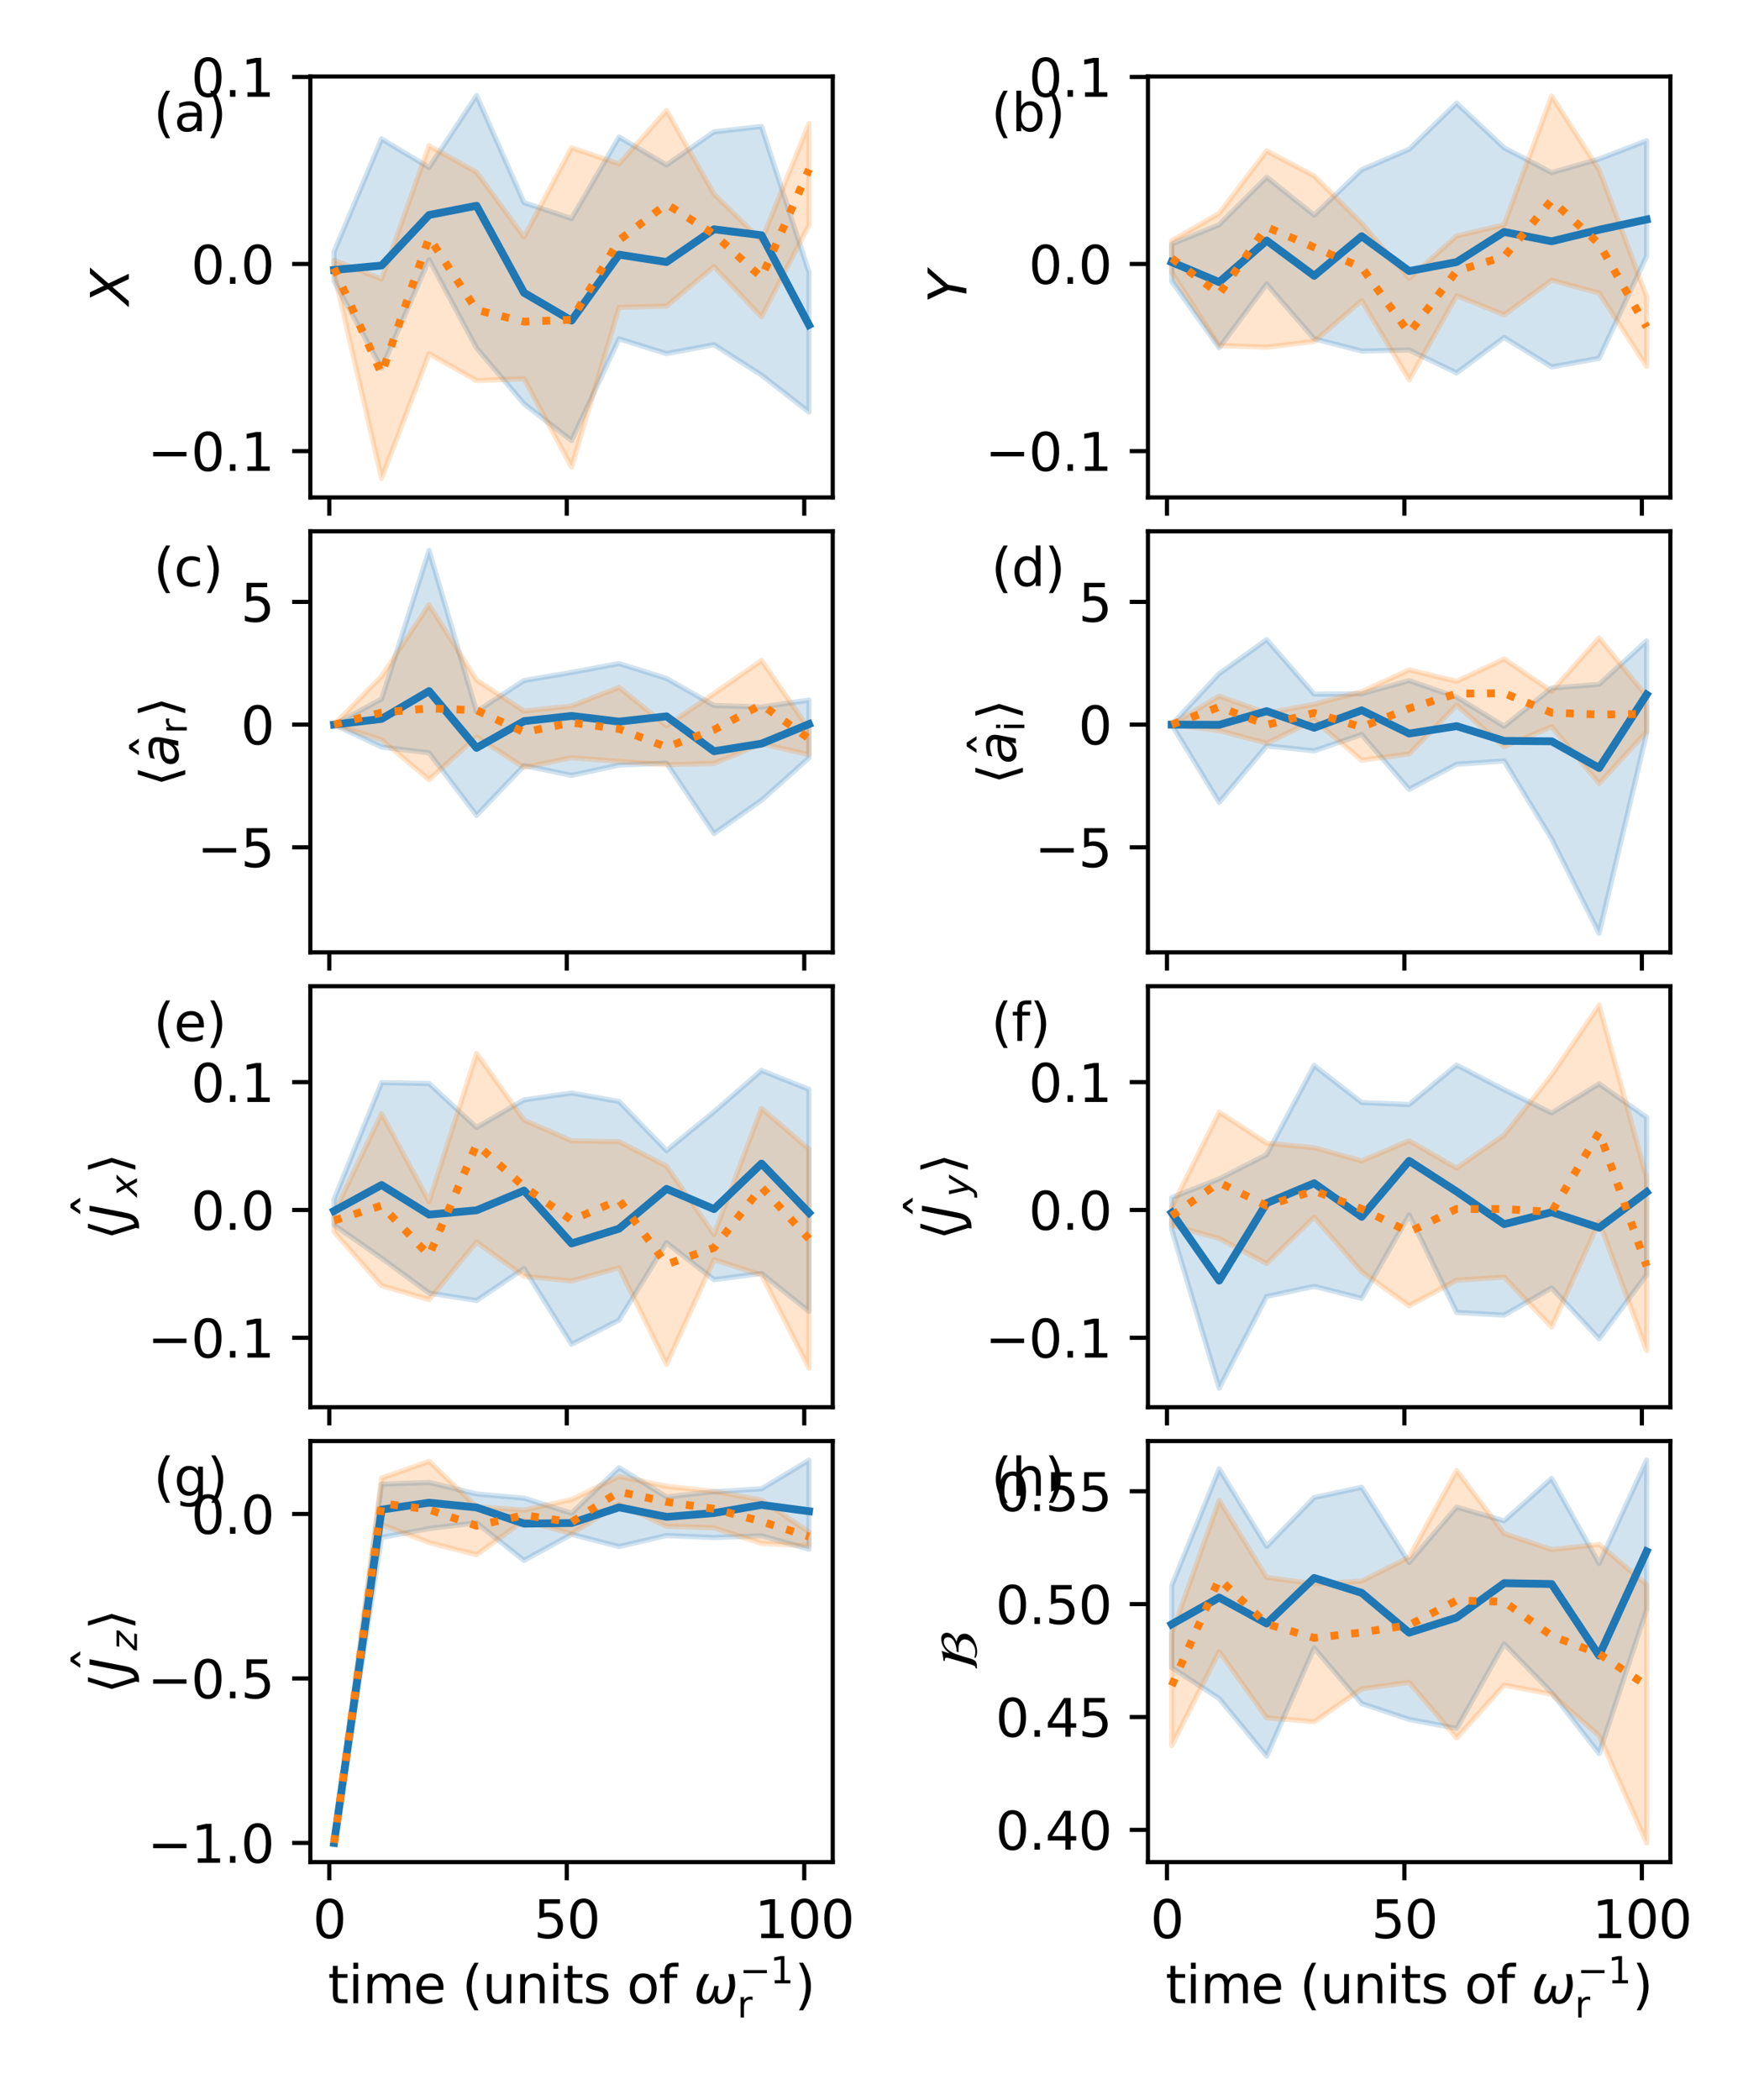 <?xml version="1.0" encoding="utf-8" standalone="no"?>
<!DOCTYPE svg PUBLIC "-//W3C//DTD SVG 1.1//EN"
  "http://www.w3.org/Graphics/SVG/1.1/DTD/svg11.dtd">
<svg xmlns:xlink="http://www.w3.org/1999/xlink" width="334.8pt" height="403.2pt" viewBox="0 0 334.8 403.2" xmlns="http://www.w3.org/2000/svg" version="1.1">
 <defs>
  <style type="text/css">*{stroke-linejoin: round; stroke-linecap: butt}</style>
 </defs>
 <g id="figure_1">
  <g id="patch_1">
   <path d="M 0 403.2 
L 334.8 403.2 
L 334.8 0 
L 0 0 
z
" style="fill: #ffffff"/>
  </g>
  <g id="axes_1">
   <g id="patch_2">
    <path d="M 59.61 95.523 
L 159.956 95.523 
L 159.956 14.681 
L 59.61 14.681 
z
" style="fill: #ffffff"/>
   </g>
   <g id="PolyCollection_1">
    <defs>
     <path id="m8540bb50fc" d="M 64.171 -354.87 
L 64.171 -349.232 
L 73.294 -332.48 
L 82.416 -353.342 
L 91.538 -336.379 
L 100.661 -325.655 
L 109.783 -318.607 
L 118.905 -338.134 
L 128.028 -335.295 
L 137.15 -337.008 
L 146.273 -331.173 
L 155.395 -324.085 
L 155.395 -350.917 
L 155.395 -350.917 
L 146.273 -378.924 
L 137.15 -377.884 
L 128.028 -371.523 
L 118.905 -376.887 
L 109.783 -361.235 
L 100.661 -364.294 
L 91.538 -384.845 
L 82.416 -371.042 
L 73.294 -376.531 
L 64.171 -354.87 
z
" style="stroke: #1f77b4; stroke-opacity: 0.2"/>
    </defs>
    <g clip-path="url(#p8e867dfcdc)">
     <use xlink:href="#m8540bb50fc" x="0" y="403.2" style="fill: #1f77b4; fill-opacity: 0.2; stroke: #1f77b4; stroke-opacity: 0.2"/>
    </g>
   </g>
   <g id="PolyCollection_2">
    <defs>
     <path id="mcef9b27677" d="M 64.171 -353.216 
L 64.171 -350.853 
L 73.294 -311.352 
L 82.416 -335.294 
L 91.538 -330.118 
L 100.661 -330.483 
L 109.783 -313.543 
L 118.905 -344.197 
L 128.028 -344.429 
L 137.15 -352.02 
L 146.273 -342.352 
L 155.395 -359.999 
L 155.395 -379.473 
L 155.395 -379.473 
L 146.273 -356.992 
L 137.15 -365.932 
L 128.028 -381.967 
L 118.905 -371.717 
L 109.783 -374.824 
L 100.661 -357.682 
L 91.538 -370.12 
L 82.416 -375.211 
L 73.294 -349.623 
L 64.171 -353.216 
z
" style="stroke: #ff7f0e; stroke-opacity: 0.2"/>
    </defs>
    <g clip-path="url(#p8e867dfcdc)">
     <use xlink:href="#mcef9b27677" x="0" y="403.2" style="fill: #ff7f0e; fill-opacity: 0.2; stroke: #ff7f0e; stroke-opacity: 0.2"/>
    </g>
   </g>
   <g id="matplotlib.axis_1">
    <g id="xtick_1">
     <g id="line2d_1">
      <defs>
       <path id="me36e55520e" d="M 0 0 
L 0 3.5 
" style="stroke: #000000; stroke-width: 0.8"/>
      </defs>
      <g>
       <use xlink:href="#me36e55520e" x="63.259" y="95.523" style="stroke: #000000; stroke-width: 0.8"/>
      </g>
     </g>
    </g>
    <g id="xtick_2">
     <g id="line2d_2">
      <g>
       <use xlink:href="#me36e55520e" x="108.871" y="95.523" style="stroke: #000000; stroke-width: 0.8"/>
      </g>
     </g>
    </g>
    <g id="xtick_3">
     <g id="line2d_3">
      <g>
       <use xlink:href="#me36e55520e" x="154.483" y="95.523" style="stroke: #000000; stroke-width: 0.8"/>
      </g>
     </g>
    </g>
   </g>
   <g id="matplotlib.axis_2">
    <g id="ytick_1">
     <g id="line2d_4">
      <defs>
       <path id="m75bebbe2b1" d="M 0 0 
L -3.5 0 
" style="stroke: #000000; stroke-width: 0.8"/>
      </defs>
      <g>
       <use xlink:href="#m75bebbe2b1" x="59.61" y="86.616" style="stroke: #000000; stroke-width: 0.8"/>
      </g>
     </g>
     <g id="text_1">
      <!-- −0.1 -->
      <g transform="translate(28.327 90.416) scale(0.1 -0.1)">
       <defs>
        <path id="DejaVuSans-2212" d="M 678 2272 
L 4684 2272 
L 4684 1741 
L 678 1741 
L 678 2272 
z
" transform="scale(0.016)"/>
        <path id="DejaVuSans-30" d="M 2034 4250 
Q 1547 4250 1301 3770 
Q 1056 3291 1056 2328 
Q 1056 1369 1301 889 
Q 1547 409 2034 409 
Q 2525 409 2770 889 
Q 3016 1369 3016 2328 
Q 3016 3291 2770 3770 
Q 2525 4250 2034 4250 
z
M 2034 4750 
Q 2819 4750 3233 4129 
Q 3647 3509 3647 2328 
Q 3647 1150 3233 529 
Q 2819 -91 2034 -91 
Q 1250 -91 836 529 
Q 422 1150 422 2328 
Q 422 3509 836 4129 
Q 1250 4750 2034 4750 
z
" transform="scale(0.016)"/>
        <path id="DejaVuSans-2e" d="M 684 794 
L 1344 794 
L 1344 0 
L 684 0 
L 684 794 
z
" transform="scale(0.016)"/>
        <path id="DejaVuSans-31" d="M 794 531 
L 1825 531 
L 1825 4091 
L 703 3866 
L 703 4441 
L 1819 4666 
L 2450 4666 
L 2450 531 
L 3481 531 
L 3481 0 
L 794 0 
L 794 531 
z
" transform="scale(0.016)"/>
       </defs>
       <use xlink:href="#DejaVuSans-2212"/>
       <use xlink:href="#DejaVuSans-30" x="83.789"/>
       <use xlink:href="#DejaVuSans-2e" x="147.412"/>
       <use xlink:href="#DejaVuSans-31" x="179.199"/>
      </g>
     </g>
    </g>
    <g id="ytick_2">
     <g id="line2d_5">
      <g>
       <use xlink:href="#m75bebbe2b1" x="59.61" y="50.696" style="stroke: #000000; stroke-width: 0.8"/>
      </g>
     </g>
     <g id="text_2">
      <!-- 0.0 -->
      <g transform="translate(36.707 54.495) scale(0.1 -0.1)">
       <use xlink:href="#DejaVuSans-30"/>
       <use xlink:href="#DejaVuSans-2e" x="63.623"/>
       <use xlink:href="#DejaVuSans-30" x="95.41"/>
      </g>
     </g>
    </g>
    <g id="ytick_3">
     <g id="line2d_6">
      <g>
       <use xlink:href="#m75bebbe2b1" x="59.61" y="14.776" style="stroke: #000000; stroke-width: 0.8"/>
      </g>
     </g>
     <g id="text_3">
      <!-- 0.1 -->
      <g transform="translate(36.707 18.575) scale(0.1 -0.1)">
       <use xlink:href="#DejaVuSans-30"/>
       <use xlink:href="#DejaVuSans-2e" x="63.623"/>
       <use xlink:href="#DejaVuSans-31" x="95.41"/>
      </g>
     </g>
    </g>
    <g id="text_4">
     <!-- $X$ -->
     <g transform="translate(24.747 58.552) rotate(-90) scale(0.1 -0.1)">
      <defs>
       <path id="DejaVuSans-Oblique-58" d="M 878 4666 
L 1516 4666 
L 2316 2981 
L 3763 4666 
L 4500 4666 
L 2578 2438 
L 3738 0 
L 3103 0 
L 2163 1966 
L 459 0 
L -275 0 
L 1906 2509 
L 878 4666 
z
" transform="scale(0.016)"/>
      </defs>
      <use xlink:href="#DejaVuSans-Oblique-58" transform="translate(0 0.094)"/>
     </g>
    </g>
   </g>
   <g id="line2d_7">
    <path d="M 64.171 51.834 
L 73.294 50.985 
L 82.416 41.278 
L 91.538 39.512 
L 100.661 56.222 
L 109.783 61.558 
L 118.905 48.896 
L 128.028 50.318 
L 137.15 44.031 
L 146.273 45.169 
L 155.395 62.405 
" clip-path="url(#p8e867dfcdc)" style="fill: none; stroke: #1f77b4; stroke-width: 1.5; stroke-linecap: square"/>
   </g>
   <g id="line2d_8">
    <path d="M 64.171 51.482 
L 73.294 71.796 
L 82.416 45.623 
L 91.538 59.523 
L 100.661 61.76 
L 109.783 61.406 
L 118.905 46.119 
L 128.028 39.176 
L 137.15 44.983 
L 146.273 53.271 
L 155.395 32.518 
" clip-path="url(#p8e867dfcdc)" style="fill: none; stroke-dasharray: 1.5,2.475; stroke-dashoffset: 0; stroke: #ff7f0e; stroke-width: 1.5"/>
   </g>
   <g id="patch_3">
    <path d="M 59.61 95.523 
L 59.61 14.681 
" style="fill: none; stroke: #000000; stroke-width: 0.8; stroke-linejoin: miter; stroke-linecap: square"/>
   </g>
   <g id="patch_4">
    <path d="M 159.956 95.523 
L 159.956 14.681 
" style="fill: none; stroke: #000000; stroke-width: 0.8; stroke-linejoin: miter; stroke-linecap: square"/>
   </g>
   <g id="patch_5">
    <path d="M 59.61 95.523 
L 159.956 95.523 
" style="fill: none; stroke: #000000; stroke-width: 0.8; stroke-linejoin: miter; stroke-linecap: square"/>
   </g>
   <g id="patch_6">
    <path d="M 59.61 14.681 
L 159.956 14.681 
" style="fill: none; stroke: #000000; stroke-width: 0.8; stroke-linejoin: miter; stroke-linecap: square"/>
   </g>
   <g id="text_5">
    <!-- (a) -->
    <g transform="translate(29.506 25.19) scale(0.1 -0.1)">
     <defs>
      <path id="DejaVuSans-28" d="M 1984 4856 
Q 1566 4138 1362 3434 
Q 1159 2731 1159 2009 
Q 1159 1288 1364 580 
Q 1569 -128 1984 -844 
L 1484 -844 
Q 1016 -109 783 600 
Q 550 1309 550 2009 
Q 550 2706 781 3412 
Q 1013 4119 1484 4856 
L 1984 4856 
z
" transform="scale(0.016)"/>
      <path id="DejaVuSans-61" d="M 2194 1759 
Q 1497 1759 1228 1600 
Q 959 1441 959 1056 
Q 959 750 1161 570 
Q 1363 391 1709 391 
Q 2188 391 2477 730 
Q 2766 1069 2766 1631 
L 2766 1759 
L 2194 1759 
z
M 3341 1997 
L 3341 0 
L 2766 0 
L 2766 531 
Q 2569 213 2275 61 
Q 1981 -91 1556 -91 
Q 1019 -91 701 211 
Q 384 513 384 1019 
Q 384 1609 779 1909 
Q 1175 2209 1959 2209 
L 2766 2209 
L 2766 2266 
Q 2766 2663 2505 2880 
Q 2244 3097 1772 3097 
Q 1472 3097 1187 3025 
Q 903 2953 641 2809 
L 641 3341 
Q 956 3463 1253 3523 
Q 1550 3584 1831 3584 
Q 2591 3584 2966 3190 
Q 3341 2797 3341 1997 
z
" transform="scale(0.016)"/>
      <path id="DejaVuSans-29" d="M 513 4856 
L 1013 4856 
Q 1481 4119 1714 3412 
Q 1947 2706 1947 2009 
Q 1947 1309 1714 600 
Q 1481 -109 1013 -844 
L 513 -844 
Q 928 -128 1133 580 
Q 1338 1288 1338 2009 
Q 1338 2731 1133 3434 
Q 928 4138 513 4856 
z
" transform="scale(0.016)"/>
     </defs>
     <use xlink:href="#DejaVuSans-28"/>
     <use xlink:href="#DejaVuSans-61" x="39.014"/>
     <use xlink:href="#DejaVuSans-29" x="100.293"/>
    </g>
   </g>
  </g>
  <g id="axes_2">
   <g id="patch_7">
    <path d="M 220.502 95.523 
L 320.848 95.523 
L 320.848 14.681 
L 220.502 14.681 
z
" style="fill: #ffffff"/>
   </g>
   <g id="PolyCollection_3">
    <defs>
     <path id="mb6dc301bb6" d="M 225.063 -356.331 
L 225.063 -349.199 
L 234.186 -336.427 
L 243.308 -348.646 
L 252.43 -338.144 
L 261.553 -335.793 
L 270.675 -335.987 
L 279.797 -331.595 
L 288.92 -338.414 
L 298.042 -332.746 
L 307.165 -334.405 
L 316.287 -354.007 
L 316.287 -376.186 
L 316.287 -376.186 
L 307.165 -372.659 
L 298.042 -370.059 
L 288.92 -374.816 
L 279.797 -383.39 
L 270.675 -374.538 
L 261.553 -370.602 
L 252.43 -361.89 
L 243.308 -369.178 
L 234.186 -360.049 
L 225.063 -356.331 
z
" style="stroke: #1f77b4; stroke-opacity: 0.2"/>
    </defs>
    <g clip-path="url(#p9592715a31)">
     <use xlink:href="#mb6dc301bb6" x="0" y="403.2" style="fill: #1f77b4; fill-opacity: 0.2; stroke: #1f77b4; stroke-opacity: 0.2"/>
    </g>
   </g>
   <g id="PolyCollection_4">
    <defs>
     <path id="m7b9857fdee" d="M 225.063 -356.953 
L 225.063 -350.889 
L 234.186 -336.862 
L 243.308 -336.528 
L 252.43 -337.63 
L 261.553 -345.484 
L 270.675 -330.251 
L 279.797 -346.425 
L 288.92 -342.757 
L 298.042 -349.392 
L 307.165 -346.925 
L 316.287 -332.84 
L 316.287 -346.235 
L 316.287 -346.235 
L 307.165 -370.562 
L 298.042 -384.741 
L 288.92 -360.051 
L 279.797 -357.892 
L 270.675 -349.73 
L 261.553 -360.323 
L 252.43 -369.403 
L 243.308 -374.219 
L 234.186 -362.242 
L 225.063 -356.953 
z
" style="stroke: #ff7f0e; stroke-opacity: 0.2"/>
    </defs>
    <g clip-path="url(#p9592715a31)">
     <use xlink:href="#m7b9857fdee" x="0" y="403.2" style="fill: #ff7f0e; fill-opacity: 0.2; stroke: #ff7f0e; stroke-opacity: 0.2"/>
    </g>
   </g>
   <g id="matplotlib.axis_3">
    <g id="xtick_4">
     <g id="line2d_9">
      <g>
       <use xlink:href="#me36e55520e" x="224.151" y="95.523" style="stroke: #000000; stroke-width: 0.8"/>
      </g>
     </g>
    </g>
    <g id="xtick_5">
     <g id="line2d_10">
      <g>
       <use xlink:href="#me36e55520e" x="269.763" y="95.523" style="stroke: #000000; stroke-width: 0.8"/>
      </g>
     </g>
    </g>
    <g id="xtick_6">
     <g id="line2d_11">
      <g>
       <use xlink:href="#me36e55520e" x="315.375" y="95.523" style="stroke: #000000; stroke-width: 0.8"/>
      </g>
     </g>
    </g>
   </g>
   <g id="matplotlib.axis_4">
    <g id="ytick_4">
     <g id="line2d_12">
      <g>
       <use xlink:href="#m75bebbe2b1" x="220.502" y="86.616" style="stroke: #000000; stroke-width: 0.8"/>
      </g>
     </g>
     <g id="text_6">
      <!-- −0.1 -->
      <g transform="translate(189.219 90.416) scale(0.1 -0.1)">
       <use xlink:href="#DejaVuSans-2212"/>
       <use xlink:href="#DejaVuSans-30" x="83.789"/>
       <use xlink:href="#DejaVuSans-2e" x="147.412"/>
       <use xlink:href="#DejaVuSans-31" x="179.199"/>
      </g>
     </g>
    </g>
    <g id="ytick_5">
     <g id="line2d_13">
      <g>
       <use xlink:href="#m75bebbe2b1" x="220.502" y="50.696" style="stroke: #000000; stroke-width: 0.8"/>
      </g>
     </g>
     <g id="text_7">
      <!-- 0.0 -->
      <g transform="translate(197.599 54.495) scale(0.1 -0.1)">
       <use xlink:href="#DejaVuSans-30"/>
       <use xlink:href="#DejaVuSans-2e" x="63.623"/>
       <use xlink:href="#DejaVuSans-30" x="95.41"/>
      </g>
     </g>
    </g>
    <g id="ytick_6">
     <g id="line2d_14">
      <g>
       <use xlink:href="#m75bebbe2b1" x="220.502" y="14.776" style="stroke: #000000; stroke-width: 0.8"/>
      </g>
     </g>
     <g id="text_8">
      <!-- 0.1 -->
      <g transform="translate(197.599 18.575) scale(0.1 -0.1)">
       <use xlink:href="#DejaVuSans-30"/>
       <use xlink:href="#DejaVuSans-2e" x="63.623"/>
       <use xlink:href="#DejaVuSans-31" x="95.41"/>
      </g>
     </g>
    </g>
    <g id="text_9">
     <!-- $Y$ -->
     <g transform="translate(185.64 58.202) rotate(-90) scale(0.1 -0.1)">
      <defs>
       <path id="DejaVuSans-Oblique-59" d="M 403 4666 
L 1081 4666 
L 1953 2747 
L 3616 4666 
L 4325 4666 
L 2209 2222 
L 1778 0 
L 1147 0 
L 1575 2222 
L 403 4666 
z
" transform="scale(0.016)"/>
      </defs>
      <use xlink:href="#DejaVuSans-Oblique-59" transform="translate(0 0.094)"/>
     </g>
    </g>
   </g>
   <g id="line2d_15">
    <path d="M 225.063 50.333 
L 234.186 54.171 
L 243.308 46.192 
L 252.43 52.956 
L 261.553 45.361 
L 270.675 52.052 
L 279.797 50.321 
L 288.92 44.541 
L 298.042 46.334 
L 307.165 44.117 
L 316.287 42.147 
" clip-path="url(#p9592715a31)" style="fill: none; stroke: #1f77b4; stroke-width: 1.5; stroke-linecap: square"/>
   </g>
   <g id="line2d_16">
    <path d="M 225.063 49.594 
L 234.186 56.437 
L 243.308 43.6 
L 252.43 47.5 
L 261.553 51.344 
L 270.675 63.938 
L 279.797 52.022 
L 288.92 49.283 
L 298.042 38.471 
L 307.165 46.828 
L 316.287 62.807 
" clip-path="url(#p9592715a31)" style="fill: none; stroke-dasharray: 1.5,2.475; stroke-dashoffset: 0; stroke: #ff7f0e; stroke-width: 1.5"/>
   </g>
   <g id="patch_8">
    <path d="M 220.502 95.523 
L 220.502 14.681 
" style="fill: none; stroke: #000000; stroke-width: 0.8; stroke-linejoin: miter; stroke-linecap: square"/>
   </g>
   <g id="patch_9">
    <path d="M 320.848 95.523 
L 320.848 14.681 
" style="fill: none; stroke: #000000; stroke-width: 0.8; stroke-linejoin: miter; stroke-linecap: square"/>
   </g>
   <g id="patch_10">
    <path d="M 220.502 95.523 
L 320.848 95.523 
" style="fill: none; stroke: #000000; stroke-width: 0.8; stroke-linejoin: miter; stroke-linecap: square"/>
   </g>
   <g id="patch_11">
    <path d="M 220.502 14.681 
L 320.848 14.681 
" style="fill: none; stroke: #000000; stroke-width: 0.8; stroke-linejoin: miter; stroke-linecap: square"/>
   </g>
   <g id="text_10">
    <!-- (b) -->
    <g transform="translate(190.398 25.19) scale(0.1 -0.1)">
     <defs>
      <path id="DejaVuSans-62" d="M 3116 1747 
Q 3116 2381 2855 2742 
Q 2594 3103 2138 3103 
Q 1681 3103 1420 2742 
Q 1159 2381 1159 1747 
Q 1159 1113 1420 752 
Q 1681 391 2138 391 
Q 2594 391 2855 752 
Q 3116 1113 3116 1747 
z
M 1159 2969 
Q 1341 3281 1617 3432 
Q 1894 3584 2278 3584 
Q 2916 3584 3314 3078 
Q 3713 2572 3713 1747 
Q 3713 922 3314 415 
Q 2916 -91 2278 -91 
Q 1894 -91 1617 61 
Q 1341 213 1159 525 
L 1159 0 
L 581 0 
L 581 4863 
L 1159 4863 
L 1159 2969 
z
" transform="scale(0.016)"/>
     </defs>
     <use xlink:href="#DejaVuSans-28"/>
     <use xlink:href="#DejaVuSans-62" x="39.014"/>
     <use xlink:href="#DejaVuSans-29" x="102.49"/>
    </g>
   </g>
  </g>
  <g id="axes_3">
   <g id="patch_12">
    <path d="M 59.61 182.864 
L 159.956 182.864 
L 159.956 102.023 
L 59.61 102.023 
z
" style="fill: #ffffff"/>
   </g>
   <g id="PolyCollection_5">
    <defs>
     <path id="m38ed19469c" d="M 64.171 -264.065 
L 64.171 -264.065 
L 73.294 -259.755 
L 82.416 -258.645 
L 91.538 -246.643 
L 100.661 -256.185 
L 109.783 -254.322 
L 118.905 -256.277 
L 128.028 -256.673 
L 137.15 -243.147 
L 146.273 -249.541 
L 155.395 -257.673 
L 155.395 -268.769 
L 155.395 -268.769 
L 146.273 -267.454 
L 137.15 -267.743 
L 128.028 -272.931 
L 118.905 -275.792 
L 109.783 -274.09 
L 100.661 -272.536 
L 91.538 -266.586 
L 82.416 -297.503 
L 73.294 -268.985 
L 64.171 -264.065 
z
" style="stroke: #1f77b4; stroke-opacity: 0.2"/>
    </defs>
    <g clip-path="url(#p96a36f89d6)">
     <use xlink:href="#m38ed19469c" x="0" y="403.2" style="fill: #1f77b4; fill-opacity: 0.2; stroke: #1f77b4; stroke-opacity: 0.2"/>
    </g>
   </g>
   <g id="PolyCollection_6">
    <defs>
     <path id="m943ca24f1d" d="M 64.171 -264.065 
L 64.171 -264.065 
L 73.294 -261.15 
L 82.416 -253.487 
L 91.538 -261.709 
L 100.661 -255.845 
L 109.783 -257.699 
L 118.905 -257.005 
L 128.028 -256.365 
L 137.15 -256.612 
L 146.273 -260.391 
L 155.395 -258.297 
L 155.395 -263.219 
L 155.395 -263.219 
L 146.273 -276.375 
L 137.15 -270.031 
L 128.028 -263.818 
L 118.905 -271.206 
L 109.783 -267.64 
L 100.661 -266.668 
L 91.538 -272.602 
L 82.416 -287.074 
L 73.294 -273.351 
L 64.171 -264.065 
z
" style="stroke: #ff7f0e; stroke-opacity: 0.2"/>
    </defs>
    <g clip-path="url(#p96a36f89d6)">
     <use xlink:href="#m943ca24f1d" x="0" y="403.2" style="fill: #ff7f0e; fill-opacity: 0.2; stroke: #ff7f0e; stroke-opacity: 0.2"/>
    </g>
   </g>
   <g id="matplotlib.axis_5">
    <g id="xtick_7">
     <g id="line2d_17">
      <g>
       <use xlink:href="#me36e55520e" x="63.259" y="182.864" style="stroke: #000000; stroke-width: 0.8"/>
      </g>
     </g>
    </g>
    <g id="xtick_8">
     <g id="line2d_18">
      <g>
       <use xlink:href="#me36e55520e" x="108.871" y="182.864" style="stroke: #000000; stroke-width: 0.8"/>
      </g>
     </g>
    </g>
    <g id="xtick_9">
     <g id="line2d_19">
      <g>
       <use xlink:href="#me36e55520e" x="154.483" y="182.864" style="stroke: #000000; stroke-width: 0.8"/>
      </g>
     </g>
    </g>
   </g>
   <g id="matplotlib.axis_6">
    <g id="ytick_7">
     <g id="line2d_20">
      <g>
       <use xlink:href="#m75bebbe2b1" x="59.61" y="162.694" style="stroke: #000000; stroke-width: 0.8"/>
      </g>
     </g>
     <g id="text_11">
      <!-- −5 -->
      <g transform="translate(37.868 166.493) scale(0.1 -0.1)">
       <defs>
        <path id="DejaVuSans-35" d="M 691 4666 
L 3169 4666 
L 3169 4134 
L 1269 4134 
L 1269 2991 
Q 1406 3038 1543 3061 
Q 1681 3084 1819 3084 
Q 2600 3084 3056 2656 
Q 3513 2228 3513 1497 
Q 3513 744 3044 326 
Q 2575 -91 1722 -91 
Q 1428 -91 1123 -41 
Q 819 9 494 109 
L 494 744 
Q 775 591 1075 516 
Q 1375 441 1709 441 
Q 2250 441 2565 725 
Q 2881 1009 2881 1497 
Q 2881 1984 2565 2268 
Q 2250 2553 1709 2553 
Q 1456 2553 1204 2497 
Q 953 2441 691 2322 
L 691 4666 
z
" transform="scale(0.016)"/>
       </defs>
       <use xlink:href="#DejaVuSans-2212"/>
       <use xlink:href="#DejaVuSans-35" x="83.789"/>
      </g>
     </g>
    </g>
    <g id="ytick_8">
     <g id="line2d_21">
      <g>
       <use xlink:href="#m75bebbe2b1" x="59.61" y="139.135" style="stroke: #000000; stroke-width: 0.8"/>
      </g>
     </g>
     <g id="text_12">
      <!-- 0 -->
      <g transform="translate(46.248 142.935) scale(0.1 -0.1)">
       <use xlink:href="#DejaVuSans-30"/>
      </g>
     </g>
    </g>
    <g id="ytick_9">
     <g id="line2d_22">
      <g>
       <use xlink:href="#m75bebbe2b1" x="59.61" y="115.577" style="stroke: #000000; stroke-width: 0.8"/>
      </g>
     </g>
     <g id="text_13">
      <!-- 5 -->
      <g transform="translate(46.248 119.377) scale(0.1 -0.1)">
       <use xlink:href="#DejaVuSans-35"/>
      </g>
     </g>
    </g>
    <g id="text_14">
     <!-- $\langle \hat{a}_{\mathrm{r}} \rangle$ -->
     <g transform="translate(34.288 151.043) rotate(-90) scale(0.1 -0.1)">
      <defs>
       <path id="DejaVuSans-27e8" d="M 572 2006 
L 1453 4856 
L 1984 4856 
L 1103 2006 
L 1984 -844 
L 1453 -844 
L 572 2006 
z
" transform="scale(0.016)"/>
       <path id="DejaVuSans-302" d="M -1831 5119 
L -1369 5119 
L -603 3944 
L -1038 3944 
L -1600 4709 
L -2163 3944 
L -2597 3944 
L -1831 5119 
z
M -1600 3584 
L -1600 3584 
z
" transform="scale(0.016)"/>
       <path id="DejaVuSans-Oblique-61" d="M 3438 1997 
L 3047 0 
L 2472 0 
L 2578 531 
Q 2325 219 2001 64 
Q 1678 -91 1281 -91 
Q 834 -91 548 182 
Q 263 456 263 884 
Q 263 1497 752 1853 
Q 1241 2209 2100 2209 
L 2900 2209 
L 2931 2363 
Q 2938 2388 2941 2417 
Q 2944 2447 2944 2509 
Q 2944 2788 2717 2942 
Q 2491 3097 2081 3097 
Q 1800 3097 1504 3025 
Q 1209 2953 897 2809 
L 997 3341 
Q 1322 3463 1633 3523 
Q 1944 3584 2234 3584 
Q 2853 3584 3176 3315 
Q 3500 3047 3500 2534 
Q 3500 2431 3484 2292 
Q 3469 2153 3438 1997 
z
M 2816 1759 
L 2241 1759 
Q 1534 1759 1195 1570 
Q 856 1381 856 984 
Q 856 709 1029 553 
Q 1203 397 1509 397 
Q 1978 397 2328 733 
Q 2678 1069 2791 1631 
L 2816 1759 
z
" transform="scale(0.016)"/>
       <path id="DejaVuSans-72" d="M 2631 2963 
Q 2534 3019 2420 3045 
Q 2306 3072 2169 3072 
Q 1681 3072 1420 2755 
Q 1159 2438 1159 1844 
L 1159 0 
L 581 0 
L 581 3500 
L 1159 3500 
L 1159 2956 
Q 1341 3275 1631 3429 
Q 1922 3584 2338 3584 
Q 2397 3584 2469 3576 
Q 2541 3569 2628 3553 
L 2631 2963 
z
" transform="scale(0.016)"/>
       <path id="DejaVuSans-27e9" d="M 1925 2006 
L 1044 -844 
L 513 -844 
L 1394 2006 
L 513 4856 
L 1044 4856 
L 1925 2006 
z
" transform="scale(0.016)"/>
      </defs>
      <use xlink:href="#DejaVuSans-27e8" transform="translate(0 0.516)"/>
      <use xlink:href="#DejaVuSans-302" transform="translate(101.912 13.016)"/>
      <use xlink:href="#DejaVuSans-Oblique-61" transform="translate(39.014 0.516)"/>
      <use xlink:href="#DejaVuSans-72" transform="translate(101.25 -15.891) scale(0.7)"/>
      <use xlink:href="#DejaVuSans-27e9" transform="translate(132.764 0.516)"/>
     </g>
    </g>
   </g>
   <g id="line2d_23">
    <path d="M 64.171 139.135 
L 73.294 138.04 
L 82.416 132.699 
L 91.538 143.601 
L 100.661 138.474 
L 109.783 137.473 
L 118.905 138.561 
L 128.028 137.551 
L 137.15 144.25 
L 146.273 142.791 
L 155.395 139.043 
" clip-path="url(#p96a36f89d6)" style="fill: none; stroke: #1f77b4; stroke-width: 1.5; stroke-linecap: square"/>
   </g>
   <g id="line2d_24">
    <path d="M 64.171 139.135 
L 73.294 136.82 
L 82.416 136.015 
L 91.538 136.377 
L 100.661 140.613 
L 109.783 138.756 
L 118.905 139.966 
L 128.028 143.464 
L 137.15 140.134 
L 146.273 135.299 
L 155.395 141.834 
" clip-path="url(#p96a36f89d6)" style="fill: none; stroke-dasharray: 1.5,2.475; stroke-dashoffset: 0; stroke: #ff7f0e; stroke-width: 1.5"/>
   </g>
   <g id="patch_13">
    <path d="M 59.61 182.864 
L 59.61 102.023 
" style="fill: none; stroke: #000000; stroke-width: 0.8; stroke-linejoin: miter; stroke-linecap: square"/>
   </g>
   <g id="patch_14">
    <path d="M 159.956 182.864 
L 159.956 102.023 
" style="fill: none; stroke: #000000; stroke-width: 0.8; stroke-linejoin: miter; stroke-linecap: square"/>
   </g>
   <g id="patch_15">
    <path d="M 59.61 182.864 
L 159.956 182.864 
" style="fill: none; stroke: #000000; stroke-width: 0.8; stroke-linejoin: miter; stroke-linecap: square"/>
   </g>
   <g id="patch_16">
    <path d="M 59.61 102.023 
L 159.956 102.023 
" style="fill: none; stroke: #000000; stroke-width: 0.8; stroke-linejoin: miter; stroke-linecap: square"/>
   </g>
   <g id="text_15">
    <!-- (c) -->
    <g transform="translate(29.506 112.532) scale(0.1 -0.1)">
     <defs>
      <path id="DejaVuSans-63" d="M 3122 3366 
L 3122 2828 
Q 2878 2963 2633 3030 
Q 2388 3097 2138 3097 
Q 1578 3097 1268 2742 
Q 959 2388 959 1747 
Q 959 1106 1268 751 
Q 1578 397 2138 397 
Q 2388 397 2633 464 
Q 2878 531 3122 666 
L 3122 134 
Q 2881 22 2623 -34 
Q 2366 -91 2075 -91 
Q 1284 -91 818 406 
Q 353 903 353 1747 
Q 353 2603 823 3093 
Q 1294 3584 2113 3584 
Q 2378 3584 2631 3529 
Q 2884 3475 3122 3366 
z
" transform="scale(0.016)"/>
     </defs>
     <use xlink:href="#DejaVuSans-28"/>
     <use xlink:href="#DejaVuSans-63" x="39.014"/>
     <use xlink:href="#DejaVuSans-29" x="93.994"/>
    </g>
   </g>
  </g>
  <g id="axes_4">
   <g id="patch_17">
    <path d="M 220.502 182.864 
L 320.848 182.864 
L 320.848 102.023 
L 220.502 102.023 
z
" style="fill: #ffffff"/>
   </g>
   <g id="PolyCollection_7">
    <defs>
     <path id="m0d232e2a74" d="M 225.063 -264.065 
L 225.063 -264.065 
L 234.186 -273.839 
L 243.308 -280.382 
L 252.43 -269.92 
L 261.553 -269.996 
L 270.675 -272.514 
L 279.797 -269.343 
L 288.92 -263.75 
L 298.042 -271.072 
L 307.165 -271.804 
L 316.287 -280.156 
L 316.287 -262.404 
L 316.287 -262.404 
L 307.165 -224.01 
L 298.042 -242.123 
L 288.92 -257.087 
L 279.797 -256.454 
L 270.675 -251.631 
L 261.553 -262.151 
L 252.43 -259.028 
L 243.308 -259.987 
L 234.186 -249.136 
L 225.063 -264.065 
z
" style="stroke: #1f77b4; stroke-opacity: 0.2"/>
    </defs>
    <g clip-path="url(#pb9cbd5d3c4)">
     <use xlink:href="#m0d232e2a74" x="0" y="403.2" style="fill: #1f77b4; fill-opacity: 0.2; stroke: #1f77b4; stroke-opacity: 0.2"/>
    </g>
   </g>
   <g id="PolyCollection_8">
    <defs>
     <path id="m2240468c71" d="M 225.063 -264.065 
L 225.063 -264.065 
L 234.186 -269.552 
L 243.308 -266.242 
L 252.43 -267.985 
L 261.553 -270.376 
L 270.675 -274.581 
L 279.797 -272.376 
L 288.92 -276.659 
L 298.042 -270.455 
L 307.165 -280.694 
L 316.287 -269.506 
L 316.287 -262.692 
L 316.287 -262.692 
L 307.165 -252.757 
L 298.042 -263.675 
L 288.92 -259.805 
L 279.797 -267.819 
L 270.675 -258.434 
L 261.553 -257.224 
L 252.43 -264.929 
L 243.308 -260.497 
L 234.186 -262.911 
L 225.063 -264.065 
z
" style="stroke: #ff7f0e; stroke-opacity: 0.2"/>
    </defs>
    <g clip-path="url(#pb9cbd5d3c4)">
     <use xlink:href="#m2240468c71" x="0" y="403.2" style="fill: #ff7f0e; fill-opacity: 0.2; stroke: #ff7f0e; stroke-opacity: 0.2"/>
    </g>
   </g>
   <g id="matplotlib.axis_7">
    <g id="xtick_10">
     <g id="line2d_25">
      <g>
       <use xlink:href="#me36e55520e" x="224.151" y="182.864" style="stroke: #000000; stroke-width: 0.8"/>
      </g>
     </g>
    </g>
    <g id="xtick_11">
     <g id="line2d_26">
      <g>
       <use xlink:href="#me36e55520e" x="269.763" y="182.864" style="stroke: #000000; stroke-width: 0.8"/>
      </g>
     </g>
    </g>
    <g id="xtick_12">
     <g id="line2d_27">
      <g>
       <use xlink:href="#me36e55520e" x="315.375" y="182.864" style="stroke: #000000; stroke-width: 0.8"/>
      </g>
     </g>
    </g>
   </g>
   <g id="matplotlib.axis_8">
    <g id="ytick_10">
     <g id="line2d_28">
      <g>
       <use xlink:href="#m75bebbe2b1" x="220.502" y="162.694" style="stroke: #000000; stroke-width: 0.8"/>
      </g>
     </g>
     <g id="text_16">
      <!-- −5 -->
      <g transform="translate(198.76 166.493) scale(0.1 -0.1)">
       <use xlink:href="#DejaVuSans-2212"/>
       <use xlink:href="#DejaVuSans-35" x="83.789"/>
      </g>
     </g>
    </g>
    <g id="ytick_11">
     <g id="line2d_29">
      <g>
       <use xlink:href="#m75bebbe2b1" x="220.502" y="139.135" style="stroke: #000000; stroke-width: 0.8"/>
      </g>
     </g>
     <g id="text_17">
      <!-- 0 -->
      <g transform="translate(207.14 142.935) scale(0.1 -0.1)">
       <use xlink:href="#DejaVuSans-30"/>
      </g>
     </g>
    </g>
    <g id="ytick_12">
     <g id="line2d_30">
      <g>
       <use xlink:href="#m75bebbe2b1" x="220.502" y="115.577" style="stroke: #000000; stroke-width: 0.8"/>
      </g>
     </g>
     <g id="text_18">
      <!-- 5 -->
      <g transform="translate(207.14 119.377) scale(0.1 -0.1)">
       <use xlink:href="#DejaVuSans-35"/>
      </g>
     </g>
    </g>
    <g id="text_19">
     <!-- $\langle \hat{a}_{\mathrm{i}} \rangle$ -->
     <g transform="translate(195.18 150.593) rotate(-90) scale(0.1 -0.1)">
      <defs>
       <path id="DejaVuSans-69" d="M 603 3500 
L 1178 3500 
L 1178 0 
L 603 0 
L 603 3500 
z
M 603 4863 
L 1178 4863 
L 1178 4134 
L 603 4134 
L 603 4863 
z
" transform="scale(0.016)"/>
      </defs>
      <use xlink:href="#DejaVuSans-27e8" transform="translate(0 0.516)"/>
      <use xlink:href="#DejaVuSans-302" transform="translate(101.912 13.016)"/>
      <use xlink:href="#DejaVuSans-Oblique-61" transform="translate(39.014 0.516)"/>
      <use xlink:href="#DejaVuSans-69" transform="translate(101.25 -15.891) scale(0.7)"/>
      <use xlink:href="#DejaVuSans-27e9" transform="translate(123.433 0.516)"/>
     </g>
    </g>
   </g>
   <g id="line2d_31">
    <path d="M 225.063 139.135 
L 234.186 139.173 
L 243.308 136.55 
L 252.43 139.741 
L 261.553 136.388 
L 270.675 140.851 
L 279.797 139.43 
L 288.92 142.262 
L 298.042 142.341 
L 307.165 147.469 
L 316.287 133.382 
" clip-path="url(#pb9cbd5d3c4)" style="fill: none; stroke: #1f77b4; stroke-width: 1.5; stroke-linecap: square"/>
   </g>
   <g id="line2d_32">
    <path d="M 225.063 139.135 
L 234.186 135.745 
L 243.308 139.195 
L 252.43 136.904 
L 261.553 139.612 
L 270.675 136.025 
L 279.797 133.184 
L 288.92 133.11 
L 298.042 136.844 
L 307.165 137.203 
L 316.287 137.093 
" clip-path="url(#pb9cbd5d3c4)" style="fill: none; stroke-dasharray: 1.5,2.475; stroke-dashoffset: 0; stroke: #ff7f0e; stroke-width: 1.5"/>
   </g>
   <g id="patch_18">
    <path d="M 220.502 182.864 
L 220.502 102.023 
" style="fill: none; stroke: #000000; stroke-width: 0.8; stroke-linejoin: miter; stroke-linecap: square"/>
   </g>
   <g id="patch_19">
    <path d="M 320.848 182.864 
L 320.848 102.023 
" style="fill: none; stroke: #000000; stroke-width: 0.8; stroke-linejoin: miter; stroke-linecap: square"/>
   </g>
   <g id="patch_20">
    <path d="M 220.502 182.864 
L 320.848 182.864 
" style="fill: none; stroke: #000000; stroke-width: 0.8; stroke-linejoin: miter; stroke-linecap: square"/>
   </g>
   <g id="patch_21">
    <path d="M 220.502 102.023 
L 320.848 102.023 
" style="fill: none; stroke: #000000; stroke-width: 0.8; stroke-linejoin: miter; stroke-linecap: square"/>
   </g>
   <g id="text_20">
    <!-- (d) -->
    <g transform="translate(190.398 112.532) scale(0.1 -0.1)">
     <defs>
      <path id="DejaVuSans-64" d="M 2906 2969 
L 2906 4863 
L 3481 4863 
L 3481 0 
L 2906 0 
L 2906 525 
Q 2725 213 2448 61 
Q 2172 -91 1784 -91 
Q 1150 -91 751 415 
Q 353 922 353 1747 
Q 353 2572 751 3078 
Q 1150 3584 1784 3584 
Q 2172 3584 2448 3432 
Q 2725 3281 2906 2969 
z
M 947 1747 
Q 947 1113 1208 752 
Q 1469 391 1925 391 
Q 2381 391 2643 752 
Q 2906 1113 2906 1747 
Q 2906 2381 2643 2742 
Q 2381 3103 1925 3103 
Q 1469 3103 1208 2742 
Q 947 2381 947 1747 
z
" transform="scale(0.016)"/>
     </defs>
     <use xlink:href="#DejaVuSans-28"/>
     <use xlink:href="#DejaVuSans-64" x="39.014"/>
     <use xlink:href="#DejaVuSans-29" x="102.49"/>
    </g>
   </g>
  </g>
  <g id="axes_5">
   <g id="patch_22">
    <path d="M 59.61 270.206 
L 159.956 270.206 
L 159.956 189.364 
L 59.61 189.364 
z
" style="fill: #ffffff"/>
   </g>
   <g id="PolyCollection_9">
    <defs>
     <path id="mde6abcfe08" d="M 64.171 -172.9 
L 64.171 -167.979 
L 73.294 -161.623 
L 82.416 -154.913 
L 91.538 -153.476 
L 100.661 -159.623 
L 109.783 -145.065 
L 118.905 -149.722 
L 128.028 -164.577 
L 137.15 -157.475 
L 146.273 -158.69 
L 155.395 -151.377 
L 155.395 -194.027 
L 155.395 -194.027 
L 146.273 -197.648 
L 137.15 -189.732 
L 128.028 -182.263 
L 118.905 -191.702 
L 109.783 -193.323 
L 100.661 -192.011 
L 91.538 -186.707 
L 82.416 -195.146 
L 73.294 -195.319 
L 64.171 -172.9 
z
" style="stroke: #1f77b4; stroke-opacity: 0.2"/>
    </defs>
    <g clip-path="url(#p77044bbecb)">
     <use xlink:href="#mde6abcfe08" x="0" y="403.2" style="fill: #1f77b4; fill-opacity: 0.2; stroke: #1f77b4; stroke-opacity: 0.2"/>
    </g>
   </g>
   <g id="PolyCollection_10">
    <defs>
     <path id="m0f3f5b35ea" d="M 64.171 -170.254 
L 64.171 -166.665 
L 73.294 -156.338 
L 82.416 -153.644 
L 91.538 -164.723 
L 100.661 -158.131 
L 109.783 -157.236 
L 118.905 -159.756 
L 128.028 -141.243 
L 137.15 -161.321 
L 146.273 -158.393 
L 155.395 -140.509 
L 155.395 -182.538 
L 155.395 -182.538 
L 146.273 -190.375 
L 137.15 -166.16 
L 128.028 -179.282 
L 118.905 -183.998 
L 109.783 -184.144 
L 100.661 -188.12 
L 91.538 -200.911 
L 82.416 -172.465 
L 73.294 -189.37 
L 64.171 -170.254 
z
" style="stroke: #ff7f0e; stroke-opacity: 0.2"/>
    </defs>
    <g clip-path="url(#p77044bbecb)">
     <use xlink:href="#m0f3f5b35ea" x="0" y="403.2" style="fill: #ff7f0e; fill-opacity: 0.2; stroke: #ff7f0e; stroke-opacity: 0.2"/>
    </g>
   </g>
   <g id="matplotlib.axis_9">
    <g id="xtick_13">
     <g id="line2d_33">
      <g>
       <use xlink:href="#me36e55520e" x="63.259" y="270.206" style="stroke: #000000; stroke-width: 0.8"/>
      </g>
     </g>
    </g>
    <g id="xtick_14">
     <g id="line2d_34">
      <g>
       <use xlink:href="#me36e55520e" x="108.871" y="270.206" style="stroke: #000000; stroke-width: 0.8"/>
      </g>
     </g>
    </g>
    <g id="xtick_15">
     <g id="line2d_35">
      <g>
       <use xlink:href="#me36e55520e" x="154.483" y="270.206" style="stroke: #000000; stroke-width: 0.8"/>
      </g>
     </g>
    </g>
   </g>
   <g id="matplotlib.axis_10">
    <g id="ytick_13">
     <g id="line2d_36">
      <g>
       <use xlink:href="#m75bebbe2b1" x="59.61" y="256.876" style="stroke: #000000; stroke-width: 0.8"/>
      </g>
     </g>
     <g id="text_21">
      <!-- −0.1 -->
      <g transform="translate(28.327 260.675) scale(0.1 -0.1)">
       <use xlink:href="#DejaVuSans-2212"/>
       <use xlink:href="#DejaVuSans-30" x="83.789"/>
       <use xlink:href="#DejaVuSans-2e" x="147.412"/>
       <use xlink:href="#DejaVuSans-31" x="179.199"/>
      </g>
     </g>
    </g>
    <g id="ytick_14">
     <g id="line2d_37">
      <g>
       <use xlink:href="#m75bebbe2b1" x="59.61" y="232.333" style="stroke: #000000; stroke-width: 0.8"/>
      </g>
     </g>
     <g id="text_22">
      <!-- 0.0 -->
      <g transform="translate(36.707 236.133) scale(0.1 -0.1)">
       <use xlink:href="#DejaVuSans-30"/>
       <use xlink:href="#DejaVuSans-2e" x="63.623"/>
       <use xlink:href="#DejaVuSans-30" x="95.41"/>
      </g>
     </g>
    </g>
    <g id="ytick_15">
     <g id="line2d_38">
      <g>
       <use xlink:href="#m75bebbe2b1" x="59.61" y="207.791" style="stroke: #000000; stroke-width: 0.8"/>
      </g>
     </g>
     <g id="text_23">
      <!-- 0.1 -->
      <g transform="translate(36.707 211.59) scale(0.1 -0.1)">
       <use xlink:href="#DejaVuSans-30"/>
       <use xlink:href="#DejaVuSans-2e" x="63.623"/>
       <use xlink:href="#DejaVuSans-31" x="95.41"/>
      </g>
     </g>
    </g>
    <g id="text_24">
     <!-- $\langle \hat J_x \rangle$ -->
     <g transform="translate(24.727 238.135) rotate(-90) scale(0.1 -0.1)">
      <defs>
       <path id="DejaVuSans-Oblique-4a" d="M 1069 4666 
L 1703 4666 
L 856 325 
Q 691 -522 298 -901 
Q -94 -1281 -800 -1281 
L -1050 -1281 
L -947 -750 
L -750 -750 
Q -328 -750 -109 -509 
Q 109 -269 225 325 
L 1069 4666 
z
" transform="scale(0.016)"/>
       <path id="DejaVuSans-Oblique-78" d="M 3841 3500 
L 2234 1784 
L 3219 0 
L 2559 0 
L 1819 1388 
L 531 0 
L -166 0 
L 1556 1844 
L 641 3500 
L 1300 3500 
L 1972 2234 
L 3144 3500 
L 3841 3500 
z
" transform="scale(0.016)"/>
      </defs>
      <use xlink:href="#DejaVuSans-27e8" transform="translate(0 0.609)"/>
      <use xlink:href="#DejaVuSans-302" transform="translate(91.346 30.016)"/>
      <use xlink:href="#DejaVuSans-Oblique-4a" transform="translate(39.014 0.609)"/>
      <use xlink:href="#DejaVuSans-Oblique-78" transform="translate(82.986 -15.797) scale(0.7)"/>
      <use xlink:href="#DejaVuSans-27e9" transform="translate(127.146 0.609)"/>
     </g>
    </g>
   </g>
   <g id="line2d_39">
    <path d="M 64.171 232.508 
L 73.294 227.539 
L 82.416 233.22 
L 91.538 232.399 
L 100.661 228.613 
L 109.783 238.761 
L 118.905 235.928 
L 128.028 228.281 
L 137.15 232.164 
L 146.273 223.426 
L 155.395 232.885 
" clip-path="url(#p77044bbecb)" style="fill: none; stroke: #1f77b4; stroke-width: 1.5; stroke-linecap: square"/>
   </g>
   <g id="line2d_40">
    <path d="M 64.171 234.356 
L 73.294 231.491 
L 82.416 241.047 
L 91.538 219.747 
L 100.661 227.86 
L 109.783 234.29 
L 118.905 230.412 
L 128.028 242.775 
L 137.15 239.597 
L 146.273 227.951 
L 155.395 237.891 
" clip-path="url(#p77044bbecb)" style="fill: none; stroke-dasharray: 1.5,2.475; stroke-dashoffset: 0; stroke: #ff7f0e; stroke-width: 1.5"/>
   </g>
   <g id="patch_23">
    <path d="M 59.61 270.206 
L 59.61 189.364 
" style="fill: none; stroke: #000000; stroke-width: 0.8; stroke-linejoin: miter; stroke-linecap: square"/>
   </g>
   <g id="patch_24">
    <path d="M 159.956 270.206 
L 159.956 189.364 
" style="fill: none; stroke: #000000; stroke-width: 0.8; stroke-linejoin: miter; stroke-linecap: square"/>
   </g>
   <g id="patch_25">
    <path d="M 59.61 270.206 
L 159.956 270.206 
" style="fill: none; stroke: #000000; stroke-width: 0.8; stroke-linejoin: miter; stroke-linecap: square"/>
   </g>
   <g id="patch_26">
    <path d="M 59.61 189.364 
L 159.956 189.364 
" style="fill: none; stroke: #000000; stroke-width: 0.8; stroke-linejoin: miter; stroke-linecap: square"/>
   </g>
   <g id="text_25">
    <!-- (e) -->
    <g transform="translate(29.506 199.874) scale(0.1 -0.1)">
     <defs>
      <path id="DejaVuSans-65" d="M 3597 1894 
L 3597 1613 
L 953 1613 
Q 991 1019 1311 708 
Q 1631 397 2203 397 
Q 2534 397 2845 478 
Q 3156 559 3463 722 
L 3463 178 
Q 3153 47 2828 -22 
Q 2503 -91 2169 -91 
Q 1331 -91 842 396 
Q 353 884 353 1716 
Q 353 2575 817 3079 
Q 1281 3584 2069 3584 
Q 2775 3584 3186 3129 
Q 3597 2675 3597 1894 
z
M 3022 2063 
Q 3016 2534 2758 2815 
Q 2500 3097 2075 3097 
Q 1594 3097 1305 2825 
Q 1016 2553 972 2059 
L 3022 2063 
z
" transform="scale(0.016)"/>
     </defs>
     <use xlink:href="#DejaVuSans-28"/>
     <use xlink:href="#DejaVuSans-65" x="39.014"/>
     <use xlink:href="#DejaVuSans-29" x="100.537"/>
    </g>
   </g>
  </g>
  <g id="axes_6">
   <g id="patch_27">
    <path d="M 220.502 270.206 
L 320.848 270.206 
L 320.848 189.364 
L 220.502 189.364 
z
" style="fill: #ffffff"/>
   </g>
   <g id="PolyCollection_11">
    <defs>
     <path id="mfbbb232530" d="M 225.063 -173.248 
L 225.063 -167.139 
L 234.186 -136.668 
L 243.308 -154.257 
L 252.43 -156.195 
L 261.553 -153.888 
L 270.675 -169.907 
L 279.797 -151.194 
L 288.92 -150.669 
L 298.042 -155.902 
L 307.165 -146.142 
L 316.287 -158.417 
L 316.287 -188.648 
L 316.287 -188.648 
L 307.165 -195.083 
L 298.042 -189.503 
L 288.92 -193.954 
L 279.797 -198.695 
L 270.675 -191.118 
L 261.553 -191.49 
L 252.43 -198.61 
L 243.308 -181.493 
L 234.186 -176.839 
L 225.063 -173.248 
z
" style="stroke: #1f77b4; stroke-opacity: 0.2"/>
    </defs>
    <g clip-path="url(#p5cf8967464)">
     <use xlink:href="#mfbbb232530" x="0" y="403.2" style="fill: #1f77b4; fill-opacity: 0.2; stroke: #1f77b4; stroke-opacity: 0.2"/>
    </g>
   </g>
   <g id="PolyCollection_12">
    <defs>
     <path id="m3fa545ba71" d="M 225.063 -171.431 
L 225.063 -167.937 
L 234.186 -165.39 
L 243.308 -160.584 
L 252.43 -169.493 
L 261.553 -159.033 
L 270.675 -152.463 
L 279.797 -157.365 
L 288.92 -157.976 
L 298.042 -148.407 
L 307.165 -168.655 
L 316.287 -143.863 
L 316.287 -176.955 
L 316.287 -176.955 
L 307.165 -210.161 
L 298.042 -196.755 
L 288.92 -185.247 
L 279.797 -178.888 
L 270.675 -184.162 
L 261.553 -180.289 
L 252.43 -182.823 
L 243.308 -183.687 
L 234.186 -189.637 
L 225.063 -171.431 
z
" style="stroke: #ff7f0e; stroke-opacity: 0.2"/>
    </defs>
    <g clip-path="url(#p5cf8967464)">
     <use xlink:href="#m3fa545ba71" x="0" y="403.2" style="fill: #ff7f0e; fill-opacity: 0.2; stroke: #ff7f0e; stroke-opacity: 0.2"/>
    </g>
   </g>
   <g id="matplotlib.axis_11">
    <g id="xtick_16">
     <g id="line2d_41">
      <g>
       <use xlink:href="#me36e55520e" x="224.151" y="270.206" style="stroke: #000000; stroke-width: 0.8"/>
      </g>
     </g>
    </g>
    <g id="xtick_17">
     <g id="line2d_42">
      <g>
       <use xlink:href="#me36e55520e" x="269.763" y="270.206" style="stroke: #000000; stroke-width: 0.8"/>
      </g>
     </g>
    </g>
    <g id="xtick_18">
     <g id="line2d_43">
      <g>
       <use xlink:href="#me36e55520e" x="315.375" y="270.206" style="stroke: #000000; stroke-width: 0.8"/>
      </g>
     </g>
    </g>
   </g>
   <g id="matplotlib.axis_12">
    <g id="ytick_16">
     <g id="line2d_44">
      <g>
       <use xlink:href="#m75bebbe2b1" x="220.502" y="256.876" style="stroke: #000000; stroke-width: 0.8"/>
      </g>
     </g>
     <g id="text_26">
      <!-- −0.1 -->
      <g transform="translate(189.219 260.675) scale(0.1 -0.1)">
       <use xlink:href="#DejaVuSans-2212"/>
       <use xlink:href="#DejaVuSans-30" x="83.789"/>
       <use xlink:href="#DejaVuSans-2e" x="147.412"/>
       <use xlink:href="#DejaVuSans-31" x="179.199"/>
      </g>
     </g>
    </g>
    <g id="ytick_17">
     <g id="line2d_45">
      <g>
       <use xlink:href="#m75bebbe2b1" x="220.502" y="232.333" style="stroke: #000000; stroke-width: 0.8"/>
      </g>
     </g>
     <g id="text_27">
      <!-- 0.0 -->
      <g transform="translate(197.599 236.133) scale(0.1 -0.1)">
       <use xlink:href="#DejaVuSans-30"/>
       <use xlink:href="#DejaVuSans-2e" x="63.623"/>
       <use xlink:href="#DejaVuSans-30" x="95.41"/>
      </g>
     </g>
    </g>
    <g id="ytick_18">
     <g id="line2d_46">
      <g>
       <use xlink:href="#m75bebbe2b1" x="220.502" y="207.791" style="stroke: #000000; stroke-width: 0.8"/>
      </g>
     </g>
     <g id="text_28">
      <!-- 0.1 -->
      <g transform="translate(197.599 211.59) scale(0.1 -0.1)">
       <use xlink:href="#DejaVuSans-30"/>
       <use xlink:href="#DejaVuSans-2e" x="63.623"/>
       <use xlink:href="#DejaVuSans-31" x="95.41"/>
      </g>
     </g>
    </g>
    <g id="text_29">
     <!-- $\langle \hat J_y \rangle$ -->
     <g transform="translate(184.619 238.135) rotate(-90) scale(0.1 -0.1)">
      <defs>
       <path id="DejaVuSans-Oblique-79" d="M 1588 -325 
Q 1188 -997 936 -1164 
Q 684 -1331 294 -1331 
L -159 -1331 
L -63 -850 
L 269 -850 
Q 509 -850 678 -719 
Q 847 -588 1056 -206 
L 1234 128 
L 459 3500 
L 1069 3500 
L 1650 819 
L 3256 3500 
L 3859 3500 
L 1588 -325 
z
" transform="scale(0.016)"/>
      </defs>
      <use xlink:href="#DejaVuSans-27e8" transform="translate(0 0.609)"/>
      <use xlink:href="#DejaVuSans-302" transform="translate(91.346 30.016)"/>
      <use xlink:href="#DejaVuSans-Oblique-4a" transform="translate(39.014 0.609)"/>
      <use xlink:href="#DejaVuSans-Oblique-79" transform="translate(82.986 -15.797) scale(0.7)"/>
      <use xlink:href="#DejaVuSans-27e9" transform="translate(127.146 0.609)"/>
     </g>
    </g>
   </g>
   <g id="line2d_47">
    <path d="M 225.063 232.863 
L 234.186 245.888 
L 243.308 231.014 
L 252.43 227.201 
L 261.553 233.646 
L 270.675 222.909 
L 279.797 228.799 
L 288.92 235.06 
L 298.042 232.764 
L 307.165 235.739 
L 316.287 228.901 
" clip-path="url(#p5cf8967464)" style="fill: none; stroke: #1f77b4; stroke-width: 1.5; stroke-linecap: square"/>
   </g>
   <g id="line2d_48">
    <path d="M 225.063 233.438 
L 234.186 227.067 
L 243.308 231.525 
L 252.43 228.646 
L 261.553 232.127 
L 270.675 236.559 
L 279.797 232.129 
L 288.92 232.146 
L 298.042 232.715 
L 307.165 217.389 
L 316.287 243.121 
" clip-path="url(#p5cf8967464)" style="fill: none; stroke-dasharray: 1.5,2.475; stroke-dashoffset: 0; stroke: #ff7f0e; stroke-width: 1.5"/>
   </g>
   <g id="patch_28">
    <path d="M 220.502 270.206 
L 220.502 189.364 
" style="fill: none; stroke: #000000; stroke-width: 0.8; stroke-linejoin: miter; stroke-linecap: square"/>
   </g>
   <g id="patch_29">
    <path d="M 320.848 270.206 
L 320.848 189.364 
" style="fill: none; stroke: #000000; stroke-width: 0.8; stroke-linejoin: miter; stroke-linecap: square"/>
   </g>
   <g id="patch_30">
    <path d="M 220.502 270.206 
L 320.848 270.206 
" style="fill: none; stroke: #000000; stroke-width: 0.8; stroke-linejoin: miter; stroke-linecap: square"/>
   </g>
   <g id="patch_31">
    <path d="M 220.502 189.364 
L 320.848 189.364 
" style="fill: none; stroke: #000000; stroke-width: 0.8; stroke-linejoin: miter; stroke-linecap: square"/>
   </g>
   <g id="text_30">
    <!-- (f) -->
    <g transform="translate(190.398 199.874) scale(0.1 -0.1)">
     <defs>
      <path id="DejaVuSans-66" d="M 2375 4863 
L 2375 4384 
L 1825 4384 
Q 1516 4384 1395 4259 
Q 1275 4134 1275 3809 
L 1275 3500 
L 2222 3500 
L 2222 3053 
L 1275 3053 
L 1275 0 
L 697 0 
L 697 3053 
L 147 3053 
L 147 3500 
L 697 3500 
L 697 3744 
Q 697 4328 969 4595 
Q 1241 4863 1831 4863 
L 2375 4863 
z
" transform="scale(0.016)"/>
     </defs>
     <use xlink:href="#DejaVuSans-28"/>
     <use xlink:href="#DejaVuSans-66" x="39.014"/>
     <use xlink:href="#DejaVuSans-29" x="74.219"/>
    </g>
   </g>
  </g>
  <g id="axes_7">
   <g id="patch_32">
    <path d="M 59.61 357.548 
L 159.956 357.548 
L 159.956 276.706 
L 59.61 276.706 
z
" style="fill: #ffffff"/>
   </g>
   <g id="PolyCollection_13">
    <defs>
     <path id="md4fcfc3b08" d="M 64.171 -49.327 
L 64.171 -49.327 
L 73.294 -107.971 
L 82.416 -109.692 
L 91.538 -110.79 
L 100.661 -103.579 
L 109.783 -108.576 
L 118.905 -106.241 
L 128.028 -108.349 
L 137.15 -107.962 
L 146.273 -108.309 
L 155.395 -105.746 
L 155.395 -122.819 
L 155.395 -122.819 
L 146.273 -117.327 
L 137.15 -116.765 
L 128.028 -115.77 
L 118.905 -121.393 
L 109.783 -112.641 
L 100.661 -115.531 
L 91.538 -116.331 
L 82.416 -118.56 
L 73.294 -118.223 
L 64.171 -49.327 
z
" style="stroke: #1f77b4; stroke-opacity: 0.2"/>
    </defs>
    <g clip-path="url(#p43edf60954)">
     <use xlink:href="#md4fcfc3b08" x="0" y="403.2" style="fill: #1f77b4; fill-opacity: 0.2; stroke: #1f77b4; stroke-opacity: 0.2"/>
    </g>
   </g>
   <g id="PolyCollection_14">
    <defs>
     <path id="m037d269c5e" d="M 64.171 -49.327 
L 64.171 -49.327 
L 73.294 -110.463 
L 82.416 -107.001 
L 91.538 -104.661 
L 100.661 -111.257 
L 109.783 -108.705 
L 118.905 -114.388 
L 128.028 -110.134 
L 137.15 -109.842 
L 146.273 -106.843 
L 155.395 -106.358 
L 155.395 -109.019 
L 155.395 -109.019 
L 146.273 -115.176 
L 137.15 -116.816 
L 128.028 -117.808 
L 118.905 -119.703 
L 109.783 -115.266 
L 100.661 -113.229 
L 91.538 -113.892 
L 82.416 -122.601 
L 73.294 -119.384 
L 64.171 -49.327 
z
" style="stroke: #ff7f0e; stroke-opacity: 0.2"/>
    </defs>
    <g clip-path="url(#p43edf60954)">
     <use xlink:href="#m037d269c5e" x="0" y="403.2" style="fill: #ff7f0e; fill-opacity: 0.2; stroke: #ff7f0e; stroke-opacity: 0.2"/>
    </g>
   </g>
   <g id="matplotlib.axis_13">
    <g id="xtick_19">
     <g id="line2d_49">
      <g>
       <use xlink:href="#me36e55520e" x="63.259" y="357.548" style="stroke: #000000; stroke-width: 0.8"/>
      </g>
     </g>
     <g id="text_31">
      <!-- 0 -->
      <g transform="translate(60.078 372.146) scale(0.1 -0.1)">
       <use xlink:href="#DejaVuSans-30"/>
      </g>
     </g>
    </g>
    <g id="xtick_20">
     <g id="line2d_50">
      <g>
       <use xlink:href="#me36e55520e" x="108.871" y="357.548" style="stroke: #000000; stroke-width: 0.8"/>
      </g>
     </g>
     <g id="text_32">
      <!-- 50 -->
      <g transform="translate(102.508 372.146) scale(0.1 -0.1)">
       <use xlink:href="#DejaVuSans-35"/>
       <use xlink:href="#DejaVuSans-30" x="63.623"/>
      </g>
     </g>
    </g>
    <g id="xtick_21">
     <g id="line2d_51">
      <g>
       <use xlink:href="#me36e55520e" x="154.483" y="357.548" style="stroke: #000000; stroke-width: 0.8"/>
      </g>
     </g>
     <g id="text_33">
      <!-- 100 -->
      <g transform="translate(144.939 372.146) scale(0.1 -0.1)">
       <use xlink:href="#DejaVuSans-31"/>
       <use xlink:href="#DejaVuSans-30" x="63.623"/>
       <use xlink:href="#DejaVuSans-30" x="127.246"/>
      </g>
     </g>
    </g>
    <g id="text_34">
     <!-- time (units of $\omega_\mathrm{r}^{-1}$) -->
     <g transform="translate(62.983 384.726) scale(0.1 -0.1)">
      <defs>
       <path id="DejaVuSans-74" d="M 1172 4494 
L 1172 3500 
L 2356 3500 
L 2356 3053 
L 1172 3053 
L 1172 1153 
Q 1172 725 1289 603 
Q 1406 481 1766 481 
L 2356 481 
L 2356 0 
L 1766 0 
Q 1100 0 847 248 
Q 594 497 594 1153 
L 594 3053 
L 172 3053 
L 172 3500 
L 594 3500 
L 594 4494 
L 1172 4494 
z
" transform="scale(0.016)"/>
       <path id="DejaVuSans-6d" d="M 3328 2828 
Q 3544 3216 3844 3400 
Q 4144 3584 4550 3584 
Q 5097 3584 5394 3201 
Q 5691 2819 5691 2113 
L 5691 0 
L 5113 0 
L 5113 2094 
Q 5113 2597 4934 2840 
Q 4756 3084 4391 3084 
Q 3944 3084 3684 2787 
Q 3425 2491 3425 1978 
L 3425 0 
L 2847 0 
L 2847 2094 
Q 2847 2600 2669 2842 
Q 2491 3084 2119 3084 
Q 1678 3084 1418 2786 
Q 1159 2488 1159 1978 
L 1159 0 
L 581 0 
L 581 3500 
L 1159 3500 
L 1159 2956 
Q 1356 3278 1631 3431 
Q 1906 3584 2284 3584 
Q 2666 3584 2933 3390 
Q 3200 3197 3328 2828 
z
" transform="scale(0.016)"/>
       <path id="DejaVuSans-20" transform="scale(0.016)"/>
       <path id="DejaVuSans-75" d="M 544 1381 
L 544 3500 
L 1119 3500 
L 1119 1403 
Q 1119 906 1312 657 
Q 1506 409 1894 409 
Q 2359 409 2629 706 
Q 2900 1003 2900 1516 
L 2900 3500 
L 3475 3500 
L 3475 0 
L 2900 0 
L 2900 538 
Q 2691 219 2414 64 
Q 2138 -91 1772 -91 
Q 1169 -91 856 284 
Q 544 659 544 1381 
z
M 1991 3584 
L 1991 3584 
z
" transform="scale(0.016)"/>
       <path id="DejaVuSans-6e" d="M 3513 2113 
L 3513 0 
L 2938 0 
L 2938 2094 
Q 2938 2591 2744 2837 
Q 2550 3084 2163 3084 
Q 1697 3084 1428 2787 
Q 1159 2491 1159 1978 
L 1159 0 
L 581 0 
L 581 3500 
L 1159 3500 
L 1159 2956 
Q 1366 3272 1645 3428 
Q 1925 3584 2291 3584 
Q 2894 3584 3203 3211 
Q 3513 2838 3513 2113 
z
" transform="scale(0.016)"/>
       <path id="DejaVuSans-73" d="M 2834 3397 
L 2834 2853 
Q 2591 2978 2328 3040 
Q 2066 3103 1784 3103 
Q 1356 3103 1142 2972 
Q 928 2841 928 2578 
Q 928 2378 1081 2264 
Q 1234 2150 1697 2047 
L 1894 2003 
Q 2506 1872 2764 1633 
Q 3022 1394 3022 966 
Q 3022 478 2636 193 
Q 2250 -91 1575 -91 
Q 1294 -91 989 -36 
Q 684 19 347 128 
L 347 722 
Q 666 556 975 473 
Q 1284 391 1588 391 
Q 1994 391 2212 530 
Q 2431 669 2431 922 
Q 2431 1156 2273 1281 
Q 2116 1406 1581 1522 
L 1381 1569 
Q 847 1681 609 1914 
Q 372 2147 372 2553 
Q 372 3047 722 3315 
Q 1072 3584 1716 3584 
Q 2034 3584 2315 3537 
Q 2597 3491 2834 3397 
z
" transform="scale(0.016)"/>
       <path id="DejaVuSans-6f" d="M 1959 3097 
Q 1497 3097 1228 2736 
Q 959 2375 959 1747 
Q 959 1119 1226 758 
Q 1494 397 1959 397 
Q 2419 397 2687 759 
Q 2956 1122 2956 1747 
Q 2956 2369 2687 2733 
Q 2419 3097 1959 3097 
z
M 1959 3584 
Q 2709 3584 3137 3096 
Q 3566 2609 3566 1747 
Q 3566 888 3137 398 
Q 2709 -91 1959 -91 
Q 1206 -91 779 398 
Q 353 888 353 1747 
Q 353 2609 779 3096 
Q 1206 3584 1959 3584 
z
" transform="scale(0.016)"/>
       <path id="DejaVuSans-Oblique-3c9" d="M 1369 -91 
Q 72 -91 434 1766 
Q 575 2500 1256 3500 
L 1875 3500 
Q 1231 2500 1088 1750 
Q 819 397 1519 397 
Q 2166 397 2478 2078 
L 3009 2078 
Q 2669 388 3316 397 
Q 4013 403 4275 1750 
Q 4419 2500 4169 3500 
L 4788 3500 
Q 5075 2500 4934 1766 
Q 4578 -94 3278 -91 
Q 2428 -88 2503 844 
Q 2194 -91 1369 -91 
z
" transform="scale(0.016)"/>
      </defs>
      <use xlink:href="#DejaVuSans-74" transform="translate(0 0.684)"/>
      <use xlink:href="#DejaVuSans-69" transform="translate(39.209 0.684)"/>
      <use xlink:href="#DejaVuSans-6d" transform="translate(66.992 0.684)"/>
      <use xlink:href="#DejaVuSans-65" transform="translate(164.404 0.684)"/>
      <use xlink:href="#DejaVuSans-20" transform="translate(225.928 0.684)"/>
      <use xlink:href="#DejaVuSans-28" transform="translate(257.715 0.684)"/>
      <use xlink:href="#DejaVuSans-75" transform="translate(296.729 0.684)"/>
      <use xlink:href="#DejaVuSans-6e" transform="translate(360.107 0.684)"/>
      <use xlink:href="#DejaVuSans-69" transform="translate(423.486 0.684)"/>
      <use xlink:href="#DejaVuSans-74" transform="translate(451.27 0.684)"/>
      <use xlink:href="#DejaVuSans-73" transform="translate(490.479 0.684)"/>
      <use xlink:href="#DejaVuSans-20" transform="translate(542.578 0.684)"/>
      <use xlink:href="#DejaVuSans-6f" transform="translate(574.365 0.684)"/>
      <use xlink:href="#DejaVuSans-66" transform="translate(635.547 0.684)"/>
      <use xlink:href="#DejaVuSans-20" transform="translate(670.752 0.684)"/>
      <use xlink:href="#DejaVuSans-Oblique-3c9" transform="translate(702.539 0.684)"/>
      <use xlink:href="#DejaVuSans-2212" transform="translate(790.745 38.966) scale(0.7)"/>
      <use xlink:href="#DejaVuSans-31" transform="translate(849.398 38.966) scale(0.7)"/>
      <use xlink:href="#DejaVuSans-72" transform="translate(786.279 -26.659) scale(0.7)"/>
      <use xlink:href="#DejaVuSans-29" transform="translate(896.668 0.684)"/>
     </g>
    </g>
   </g>
   <g id="matplotlib.axis_14">
    <g id="ytick_19">
     <g id="line2d_52">
      <g>
       <use xlink:href="#m75bebbe2b1" x="59.61" y="353.873" style="stroke: #000000; stroke-width: 0.8"/>
      </g>
     </g>
     <g id="text_35">
      <!-- −1.0 -->
      <g transform="translate(28.327 357.673) scale(0.1 -0.1)">
       <use xlink:href="#DejaVuSans-2212"/>
       <use xlink:href="#DejaVuSans-31" x="83.789"/>
       <use xlink:href="#DejaVuSans-2e" x="147.412"/>
       <use xlink:href="#DejaVuSans-30" x="179.199"/>
      </g>
     </g>
    </g>
    <g id="ytick_20">
     <g id="line2d_53">
      <g>
       <use xlink:href="#m75bebbe2b1" x="59.61" y="322.292" style="stroke: #000000; stroke-width: 0.8"/>
      </g>
     </g>
     <g id="text_36">
      <!-- −0.5 -->
      <g transform="translate(28.327 326.091) scale(0.1 -0.1)">
       <use xlink:href="#DejaVuSans-2212"/>
       <use xlink:href="#DejaVuSans-30" x="83.789"/>
       <use xlink:href="#DejaVuSans-2e" x="147.412"/>
       <use xlink:href="#DejaVuSans-35" x="179.199"/>
      </g>
     </g>
    </g>
    <g id="ytick_21">
     <g id="line2d_54">
      <g>
       <use xlink:href="#m75bebbe2b1" x="59.61" y="290.71" style="stroke: #000000; stroke-width: 0.8"/>
      </g>
     </g>
     <g id="text_37">
      <!-- 0.0 -->
      <g transform="translate(36.707 294.509) scale(0.1 -0.1)">
       <use xlink:href="#DejaVuSans-30"/>
       <use xlink:href="#DejaVuSans-2e" x="63.623"/>
       <use xlink:href="#DejaVuSans-30" x="95.41"/>
      </g>
     </g>
    </g>
    <g id="text_38">
     <!-- $\langle \hat J_z \rangle$ -->
     <g transform="translate(24.727 325.227) rotate(-90) scale(0.1 -0.1)">
      <defs>
       <path id="DejaVuSans-Oblique-7a" d="M 744 3500 
L 3475 3500 
L 3372 2975 
L 738 459 
L 2913 459 
L 2822 0 
L -19 0 
L 84 525 
L 2719 3041 
L 653 3041 
L 744 3500 
z
" transform="scale(0.016)"/>
      </defs>
      <use xlink:href="#DejaVuSans-27e8" transform="translate(0 0.609)"/>
      <use xlink:href="#DejaVuSans-302" transform="translate(91.346 30.016)"/>
      <use xlink:href="#DejaVuSans-Oblique-4a" transform="translate(39.014 0.609)"/>
      <use xlink:href="#DejaVuSans-Oblique-7a" transform="translate(82.986 -15.797) scale(0.7)"/>
      <use xlink:href="#DejaVuSans-27e9" transform="translate(122.464 0.609)"/>
     </g>
    </g>
   </g>
   <g id="line2d_55">
    <path d="M 64.171 353.873 
L 73.294 289.873 
L 82.416 288.541 
L 91.538 289.454 
L 100.661 292.564 
L 109.783 292.453 
L 118.905 289.436 
L 128.028 291.263 
L 137.15 290.528 
L 146.273 288.967 
L 155.395 290.179 
" clip-path="url(#p43edf60954)" style="fill: none; stroke: #1f77b4; stroke-width: 1.5; stroke-linecap: square"/>
   </g>
   <g id="line2d_56">
    <path d="M 64.171 353.873 
L 73.294 288.638 
L 82.416 289.874 
L 91.538 292.965 
L 100.661 290.926 
L 109.783 292.285 
L 118.905 286.432 
L 128.028 288.382 
L 137.15 289.727 
L 146.273 292.148 
L 155.395 295.037 
" clip-path="url(#p43edf60954)" style="fill: none; stroke-dasharray: 1.5,2.475; stroke-dashoffset: 0; stroke: #ff7f0e; stroke-width: 1.5"/>
   </g>
   <g id="patch_33">
    <path d="M 59.61 357.548 
L 59.61 276.706 
" style="fill: none; stroke: #000000; stroke-width: 0.8; stroke-linejoin: miter; stroke-linecap: square"/>
   </g>
   <g id="patch_34">
    <path d="M 159.956 357.548 
L 159.956 276.706 
" style="fill: none; stroke: #000000; stroke-width: 0.8; stroke-linejoin: miter; stroke-linecap: square"/>
   </g>
   <g id="patch_35">
    <path d="M 59.61 357.548 
L 159.956 357.548 
" style="fill: none; stroke: #000000; stroke-width: 0.8; stroke-linejoin: miter; stroke-linecap: square"/>
   </g>
   <g id="patch_36">
    <path d="M 59.61 276.706 
L 159.956 276.706 
" style="fill: none; stroke: #000000; stroke-width: 0.8; stroke-linejoin: miter; stroke-linecap: square"/>
   </g>
   <g id="text_39">
    <!-- (g) -->
    <g transform="translate(29.506 287.216) scale(0.1 -0.1)">
     <defs>
      <path id="DejaVuSans-67" d="M 2906 1791 
Q 2906 2416 2648 2759 
Q 2391 3103 1925 3103 
Q 1463 3103 1205 2759 
Q 947 2416 947 1791 
Q 947 1169 1205 825 
Q 1463 481 1925 481 
Q 2391 481 2648 825 
Q 2906 1169 2906 1791 
z
M 3481 434 
Q 3481 -459 3084 -895 
Q 2688 -1331 1869 -1331 
Q 1566 -1331 1297 -1286 
Q 1028 -1241 775 -1147 
L 775 -588 
Q 1028 -725 1275 -790 
Q 1522 -856 1778 -856 
Q 2344 -856 2625 -561 
Q 2906 -266 2906 331 
L 2906 616 
Q 2728 306 2450 153 
Q 2172 0 1784 0 
Q 1141 0 747 490 
Q 353 981 353 1791 
Q 353 2603 747 3093 
Q 1141 3584 1784 3584 
Q 2172 3584 2450 3431 
Q 2728 3278 2906 2969 
L 2906 3500 
L 3481 3500 
L 3481 434 
z
" transform="scale(0.016)"/>
     </defs>
     <use xlink:href="#DejaVuSans-28"/>
     <use xlink:href="#DejaVuSans-67" x="39.014"/>
     <use xlink:href="#DejaVuSans-29" x="102.49"/>
    </g>
   </g>
  </g>
  <g id="axes_8">
   <g id="patch_37">
    <path d="M 220.502 357.548 
L 320.848 357.548 
L 320.848 276.706 
L 220.502 276.706 
z
" style="fill: #ffffff"/>
   </g>
   <g id="PolyCollection_15">
    <defs>
     <path id="mf643f54bfe" d="M 225.063 -98.733 
L 225.063 -82.994 
L 234.186 -77.055 
L 243.308 -65.998 
L 252.43 -86.755 
L 261.553 -76.089 
L 270.675 -73.045 
L 279.797 -71.317 
L 288.92 -87.547 
L 298.042 -78.214 
L 307.165 -66.473 
L 316.287 -94.139 
L 316.287 -122.819 
L 316.287 -122.819 
L 307.165 -102.986 
L 298.042 -119.312 
L 288.92 -111.176 
L 279.797 -113.803 
L 270.675 -103.185 
L 261.553 -117.62 
L 252.43 -115.648 
L 243.308 -106.278 
L 234.186 -121.139 
L 225.063 -98.733 
z
" style="stroke: #1f77b4; stroke-opacity: 0.2"/>
    </defs>
    <g clip-path="url(#p1a0eb5c584)">
     <use xlink:href="#mf643f54bfe" x="0" y="403.2" style="fill: #1f77b4; fill-opacity: 0.2; stroke: #1f77b4; stroke-opacity: 0.2"/>
    </g>
   </g>
   <g id="PolyCollection_16">
    <defs>
     <path id="m159ba8844e" d="M 225.063 -89.479 
L 225.063 -68.036 
L 234.186 -86.061 
L 243.308 -73.362 
L 252.43 -72.59 
L 261.553 -78.901 
L 270.675 -80.169 
L 279.797 -69.491 
L 288.92 -79.638 
L 298.042 -77.872 
L 307.165 -69.944 
L 316.287 -49.327 
L 316.287 -98.922 
L 316.287 -98.922 
L 307.165 -106.648 
L 298.042 -105.651 
L 288.92 -108.717 
L 279.797 -120.834 
L 270.675 -104.214 
L 261.553 -99.596 
L 252.43 -99.087 
L 243.308 -100.299 
L 234.186 -115.078 
L 225.063 -89.479 
z
" style="stroke: #ff7f0e; stroke-opacity: 0.2"/>
    </defs>
    <g clip-path="url(#p1a0eb5c584)">
     <use xlink:href="#m159ba8844e" x="0" y="403.2" style="fill: #ff7f0e; fill-opacity: 0.2; stroke: #ff7f0e; stroke-opacity: 0.2"/>
    </g>
   </g>
   <g id="matplotlib.axis_15">
    <g id="xtick_22">
     <g id="line2d_57">
      <g>
       <use xlink:href="#me36e55520e" x="224.151" y="357.548" style="stroke: #000000; stroke-width: 0.8"/>
      </g>
     </g>
     <g id="text_40">
      <!-- 0 -->
      <g transform="translate(220.97 372.146) scale(0.1 -0.1)">
       <use xlink:href="#DejaVuSans-30"/>
      </g>
     </g>
    </g>
    <g id="xtick_23">
     <g id="line2d_58">
      <g>
       <use xlink:href="#me36e55520e" x="269.763" y="357.548" style="stroke: #000000; stroke-width: 0.8"/>
      </g>
     </g>
     <g id="text_41">
      <!-- 50 -->
      <g transform="translate(263.4 372.146) scale(0.1 -0.1)">
       <use xlink:href="#DejaVuSans-35"/>
       <use xlink:href="#DejaVuSans-30" x="63.623"/>
      </g>
     </g>
    </g>
    <g id="xtick_24">
     <g id="line2d_59">
      <g>
       <use xlink:href="#me36e55520e" x="315.375" y="357.548" style="stroke: #000000; stroke-width: 0.8"/>
      </g>
     </g>
     <g id="text_42">
      <!-- 100 -->
      <g transform="translate(305.831 372.146) scale(0.1 -0.1)">
       <use xlink:href="#DejaVuSans-31"/>
       <use xlink:href="#DejaVuSans-30" x="63.623"/>
       <use xlink:href="#DejaVuSans-30" x="127.246"/>
      </g>
     </g>
    </g>
    <g id="text_43">
     <!-- time (units of $\omega_\mathrm{r}^{-1}$) -->
     <g transform="translate(223.875 384.726) scale(0.1 -0.1)">
      <use xlink:href="#DejaVuSans-74" transform="translate(0 0.684)"/>
      <use xlink:href="#DejaVuSans-69" transform="translate(39.209 0.684)"/>
      <use xlink:href="#DejaVuSans-6d" transform="translate(66.992 0.684)"/>
      <use xlink:href="#DejaVuSans-65" transform="translate(164.404 0.684)"/>
      <use xlink:href="#DejaVuSans-20" transform="translate(225.928 0.684)"/>
      <use xlink:href="#DejaVuSans-28" transform="translate(257.715 0.684)"/>
      <use xlink:href="#DejaVuSans-75" transform="translate(296.729 0.684)"/>
      <use xlink:href="#DejaVuSans-6e" transform="translate(360.107 0.684)"/>
      <use xlink:href="#DejaVuSans-69" transform="translate(423.486 0.684)"/>
      <use xlink:href="#DejaVuSans-74" transform="translate(451.27 0.684)"/>
      <use xlink:href="#DejaVuSans-73" transform="translate(490.479 0.684)"/>
      <use xlink:href="#DejaVuSans-20" transform="translate(542.578 0.684)"/>
      <use xlink:href="#DejaVuSans-6f" transform="translate(574.365 0.684)"/>
      <use xlink:href="#DejaVuSans-66" transform="translate(635.547 0.684)"/>
      <use xlink:href="#DejaVuSans-20" transform="translate(670.752 0.684)"/>
      <use xlink:href="#DejaVuSans-Oblique-3c9" transform="translate(702.539 0.684)"/>
      <use xlink:href="#DejaVuSans-2212" transform="translate(790.745 38.966) scale(0.7)"/>
      <use xlink:href="#DejaVuSans-31" transform="translate(849.398 38.966) scale(0.7)"/>
      <use xlink:href="#DejaVuSans-72" transform="translate(786.279 -26.659) scale(0.7)"/>
      <use xlink:href="#DejaVuSans-29" transform="translate(896.668 0.684)"/>
     </g>
    </g>
   </g>
   <g id="matplotlib.axis_16">
    <g id="ytick_22">
     <g id="line2d_60">
      <g>
       <use xlink:href="#m75bebbe2b1" x="220.502" y="351.367" style="stroke: #000000; stroke-width: 0.8"/>
      </g>
     </g>
     <g id="text_44">
      <!-- 0.40 -->
      <g transform="translate(191.236 355.166) scale(0.1 -0.1)">
       <defs>
        <path id="DejaVuSans-34" d="M 2419 4116 
L 825 1625 
L 2419 1625 
L 2419 4116 
z
M 2253 4666 
L 3047 4666 
L 3047 1625 
L 3713 1625 
L 3713 1100 
L 3047 1100 
L 3047 0 
L 2419 0 
L 2419 1100 
L 313 1100 
L 313 1709 
L 2253 4666 
z
" transform="scale(0.016)"/>
       </defs>
       <use xlink:href="#DejaVuSans-30"/>
       <use xlink:href="#DejaVuSans-2e" x="63.623"/>
       <use xlink:href="#DejaVuSans-34" x="95.41"/>
       <use xlink:href="#DejaVuSans-30" x="159.033"/>
      </g>
     </g>
    </g>
    <g id="ytick_23">
     <g id="line2d_61">
      <g>
       <use xlink:href="#m75bebbe2b1" x="220.502" y="329.694" style="stroke: #000000; stroke-width: 0.8"/>
      </g>
     </g>
     <g id="text_45">
      <!-- 0.45 -->
      <g transform="translate(191.236 333.494) scale(0.1 -0.1)">
       <use xlink:href="#DejaVuSans-30"/>
       <use xlink:href="#DejaVuSans-2e" x="63.623"/>
       <use xlink:href="#DejaVuSans-34" x="95.41"/>
       <use xlink:href="#DejaVuSans-35" x="159.033"/>
      </g>
     </g>
    </g>
    <g id="ytick_24">
     <g id="line2d_62">
      <g>
       <use xlink:href="#m75bebbe2b1" x="220.502" y="308.022" style="stroke: #000000; stroke-width: 0.8"/>
      </g>
     </g>
     <g id="text_46">
      <!-- 0.50 -->
      <g transform="translate(191.236 311.821) scale(0.1 -0.1)">
       <use xlink:href="#DejaVuSans-30"/>
       <use xlink:href="#DejaVuSans-2e" x="63.623"/>
       <use xlink:href="#DejaVuSans-35" x="95.41"/>
       <use xlink:href="#DejaVuSans-30" x="159.033"/>
      </g>
     </g>
    </g>
    <g id="ytick_25">
     <g id="line2d_63">
      <g>
       <use xlink:href="#m75bebbe2b1" x="220.502" y="286.349" style="stroke: #000000; stroke-width: 0.8"/>
      </g>
     </g>
     <g id="text_47">
      <!-- 0.55 -->
      <g transform="translate(191.236 290.148) scale(0.1 -0.1)">
       <use xlink:href="#DejaVuSans-30"/>
       <use xlink:href="#DejaVuSans-2e" x="63.623"/>
       <use xlink:href="#DejaVuSans-35" x="95.41"/>
       <use xlink:href="#DejaVuSans-35" x="159.033"/>
      </g>
     </g>
    </g>
    <g id="text_48">
     <!-- $\mathcal{B}$ -->
     <g transform="translate(187.657 320.777) rotate(-90) scale(0.1 -0.1)">
      <defs>
       <path id="STIXNonUnicode-Italic-e22e" d="M 2080 3341 
L 2099 3328 
Q 2810 4288 3853 4288 
Q 4154 4288 4346 4102 
Q 4538 3917 4538 3622 
Q 4538 3213 4173 2893 
Q 3808 2573 3430 2451 
Q 3866 2406 4144 2169 
Q 4422 1933 4422 1485 
Q 4422 1152 4211 857 
Q 4000 563 3677 377 
Q 3354 192 2986 86 
Q 2618 -19 2291 -19 
Q 1792 -19 1517 186 
L 1587 326 
Q 1843 198 2272 198 
Q 2854 198 3296 595 
Q 3738 992 3738 1478 
Q 3738 1798 3459 2003 
Q 3181 2208 2630 2208 
L 2208 2208 
L 2278 2451 
L 2400 2451 
Q 2611 2451 2867 2508 
Q 3123 2566 3385 2681 
Q 3648 2797 3824 3008 
Q 4000 3219 4000 3482 
Q 4000 3987 3456 3987 
Q 3245 3987 3008 3865 
Q 2771 3744 2624 3590 
Q 2349 3315 2144 2908 
Q 1939 2502 1715 1728 
L 1478 909 
Q 1344 448 1193 253 
Q 1043 58 666 13 
Q 544 0 224 0 
L 282 154 
Q 474 154 576 333 
Q 678 512 870 1190 
L 1536 3514 
Q 1555 3571 1555 3667 
Q 1555 3859 1286 3859 
L 1146 3859 
L 1171 4013 
Q 1875 4077 2355 4237 
L 2080 3341 
z
" transform="scale(0.016)"/>
      </defs>
      <use xlink:href="#STIXNonUnicode-Italic-e22e"/>
     </g>
    </g>
   </g>
   <g id="line2d_64">
    <path d="M 225.063 311.885 
L 234.186 306.753 
L 243.308 311.745 
L 252.43 302.995 
L 261.553 305.854 
L 270.675 313.5 
L 279.797 310.599 
L 288.92 303.999 
L 298.042 304.153 
L 307.165 317.904 
L 316.287 297.894 
" clip-path="url(#p1a0eb5c584)" style="fill: none; stroke: #1f77b4; stroke-width: 1.5; stroke-linecap: square"/>
   </g>
   <g id="line2d_65">
    <path d="M 225.063 323.69 
L 234.186 303.175 
L 243.308 311.822 
L 252.43 314.502 
L 261.553 313.463 
L 270.675 312.037 
L 279.797 307.319 
L 288.92 307.546 
L 298.042 314.095 
L 307.165 317.579 
L 316.287 323.663 
" clip-path="url(#p1a0eb5c584)" style="fill: none; stroke-dasharray: 1.5,2.475; stroke-dashoffset: 0; stroke: #ff7f0e; stroke-width: 1.5"/>
   </g>
   <g id="patch_38">
    <path d="M 220.502 357.548 
L 220.502 276.706 
" style="fill: none; stroke: #000000; stroke-width: 0.8; stroke-linejoin: miter; stroke-linecap: square"/>
   </g>
   <g id="patch_39">
    <path d="M 320.848 357.548 
L 320.848 276.706 
" style="fill: none; stroke: #000000; stroke-width: 0.8; stroke-linejoin: miter; stroke-linecap: square"/>
   </g>
   <g id="patch_40">
    <path d="M 220.502 357.548 
L 320.848 357.548 
" style="fill: none; stroke: #000000; stroke-width: 0.8; stroke-linejoin: miter; stroke-linecap: square"/>
   </g>
   <g id="patch_41">
    <path d="M 220.502 276.706 
L 320.848 276.706 
" style="fill: none; stroke: #000000; stroke-width: 0.8; stroke-linejoin: miter; stroke-linecap: square"/>
   </g>
   <g id="text_49">
    <!-- (h) -->
    <g transform="translate(190.398 287.216) scale(0.1 -0.1)">
     <defs>
      <path id="DejaVuSans-68" d="M 3513 2113 
L 3513 0 
L 2938 0 
L 2938 2094 
Q 2938 2591 2744 2837 
Q 2550 3084 2163 3084 
Q 1697 3084 1428 2787 
Q 1159 2491 1159 1978 
L 1159 0 
L 581 0 
L 581 4863 
L 1159 4863 
L 1159 2956 
Q 1366 3272 1645 3428 
Q 1925 3584 2291 3584 
Q 2894 3584 3203 3211 
Q 3513 2838 3513 2113 
z
" transform="scale(0.016)"/>
     </defs>
     <use xlink:href="#DejaVuSans-28"/>
     <use xlink:href="#DejaVuSans-68" x="39.014"/>
     <use xlink:href="#DejaVuSans-29" x="102.393"/>
    </g>
   </g>
  </g>
 </g>
 <defs>
  <clipPath id="p8e867dfcdc">
   <rect x="59.61" y="14.681" width="100.346" height="80.842"/>
  </clipPath>
  <clipPath id="p9592715a31">
   <rect x="220.502" y="14.681" width="100.346" height="80.842"/>
  </clipPath>
  <clipPath id="p96a36f89d6">
   <rect x="59.61" y="102.023" width="100.346" height="80.842"/>
  </clipPath>
  <clipPath id="pb9cbd5d3c4">
   <rect x="220.502" y="102.023" width="100.346" height="80.842"/>
  </clipPath>
  <clipPath id="p77044bbecb">
   <rect x="59.61" y="189.364" width="100.346" height="80.842"/>
  </clipPath>
  <clipPath id="p5cf8967464">
   <rect x="220.502" y="189.364" width="100.346" height="80.842"/>
  </clipPath>
  <clipPath id="p43edf60954">
   <rect x="59.61" y="276.706" width="100.346" height="80.842"/>
  </clipPath>
  <clipPath id="p1a0eb5c584">
   <rect x="220.502" y="276.706" width="100.346" height="80.842"/>
  </clipPath>
 </defs>
</svg>
